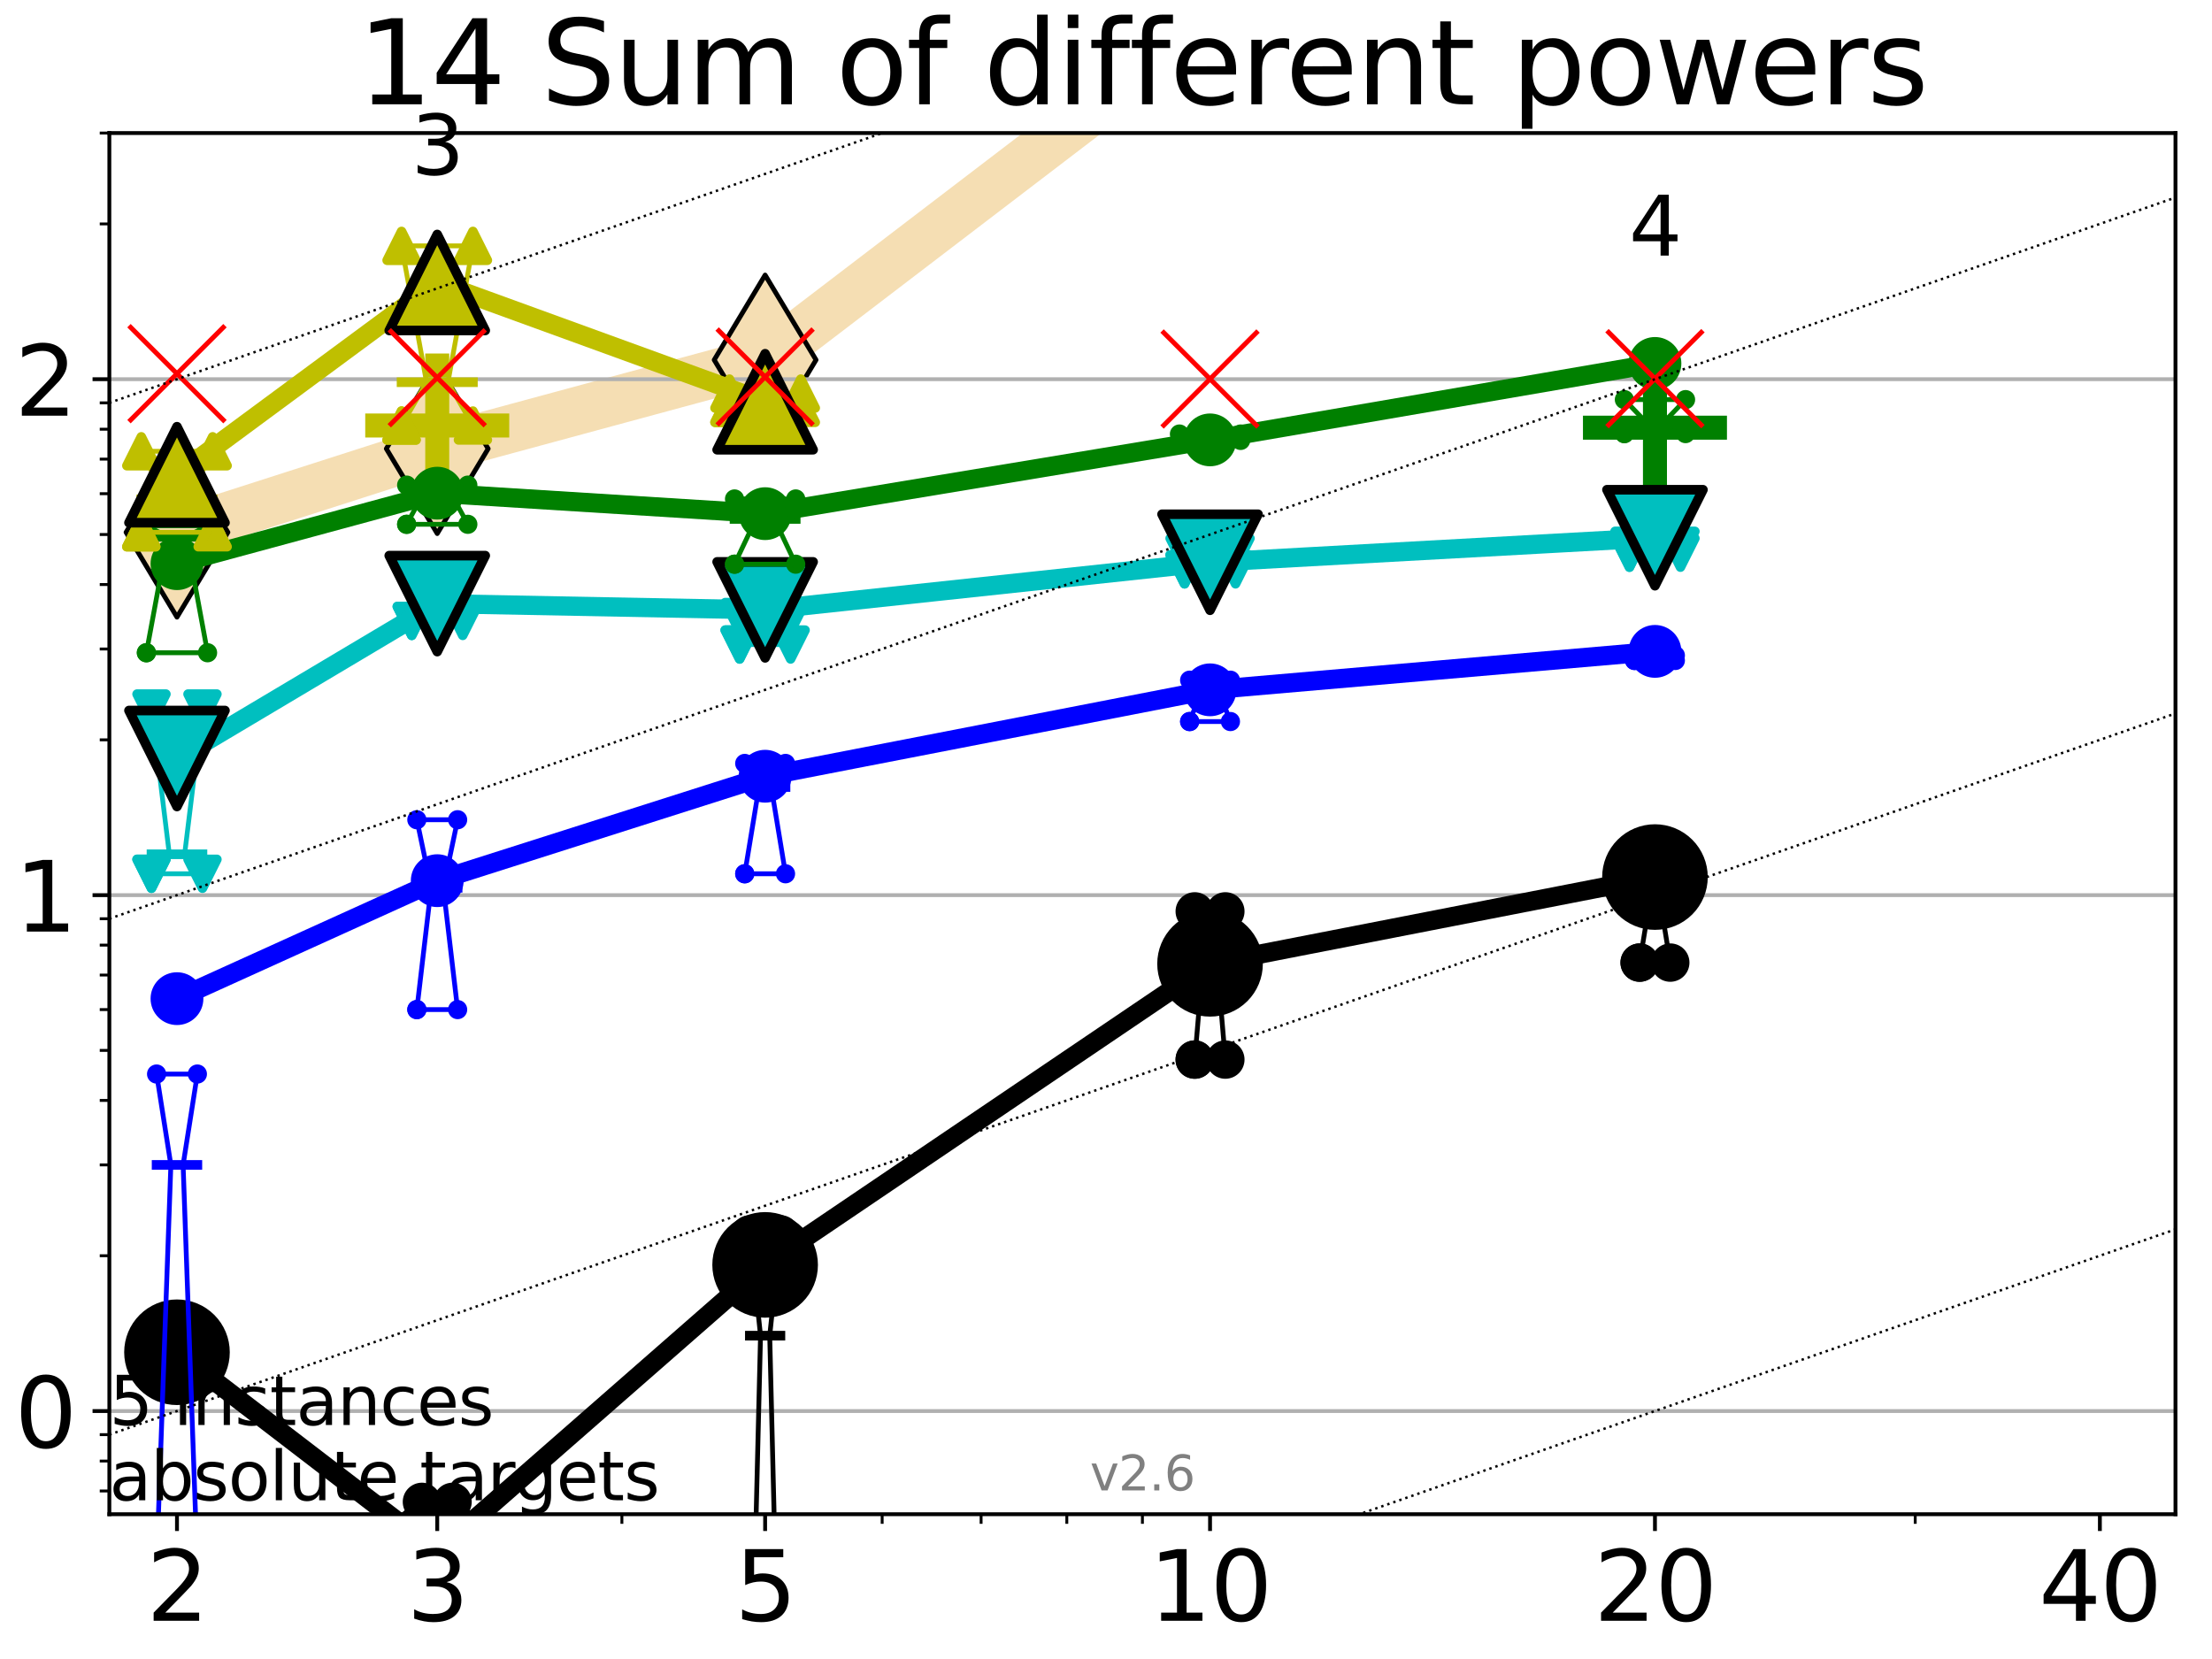 <?xml version="1.0" encoding="utf-8" standalone="no"?>
<!DOCTYPE svg PUBLIC "-//W3C//DTD SVG 1.1//EN"
  "http://www.w3.org/Graphics/SVG/1.1/DTD/svg11.dtd">
<svg xmlns:xlink="http://www.w3.org/1999/xlink" width="460.8pt" height="345.6pt" viewBox="0 0 460.8 345.6" xmlns="http://www.w3.org/2000/svg" version="1.1">
 <defs>
  <style type="text/css">*{stroke-linejoin: round; stroke-linecap: butt}</style>
 </defs>
 <g id="figure_1">
  <g id="patch_1">
   <path d="M 0 345.6 
L 460.8 345.6 
L 460.8 0 
L 0 0 
z
" style="fill: #ffffff"/>
  </g>
  <g id="axes_1">
   <g id="patch_2">
    <path d="M 22.78 315.44 
L 453.192 315.44 
L 453.192 27.72 
L 22.78 27.72 
z
" style="fill: #ffffff"/>
   </g>
   <g id="line2d_1">
    <path d="M 36.868 110.886 
L 91.085 93.475 
L 159.39 74.976 
L 252.074 4.196 
L 269.639 -1 
" clip-path="url(#p5abd117731)" style="fill: none; stroke: #f5deb3; stroke-width: 10; stroke-linecap: square"/>
    <defs>
     <path id="m0e46c726fc" d="M -0 17.678 
L 10.607 0 
L 0 -17.678 
L -10.607 -0 
z
" style="stroke: #000000; stroke-linejoin: miter"/>
    </defs>
    <g clip-path="url(#p5abd117731)">
     <use xlink:href="#m0e46c726fc" x="36.868" y="110.886" style="fill: #f5deb3; stroke: #000000; stroke-linejoin: miter"/>
     <use xlink:href="#m0e46c726fc" x="91.085" y="93.475" style="fill: #f5deb3; stroke: #000000; stroke-linejoin: miter"/>
     <use xlink:href="#m0e46c726fc" x="159.39" y="74.976" style="fill: #f5deb3; stroke: #000000; stroke-linejoin: miter"/>
     <use xlink:href="#m0e46c726fc" x="252.074" y="4.196" style="fill: #f5deb3; stroke: #000000; stroke-linejoin: miter"/>
     <use xlink:href="#m0e46c726fc" x="269.639" y="-1" style="fill: #f5deb3; stroke: #000000; stroke-linejoin: miter"/>
    </g>
   </g>
   <g id="line2d_2">
    <defs>
     <path id="m6bc9d07ec9" d="M -15 0 
L 15 0 
M 0 15 
L 0 -15 
" style="stroke: #008000; stroke-width: 5"/>
    </defs>
    <g clip-path="url(#p5abd117731)">
     <use xlink:href="#m6bc9d07ec9" x="344.758" y="89.093" style="fill: #008000; stroke: #008000; stroke-width: 5"/>
    </g>
   </g>
   <g id="line2d_3">
    <defs>
     <path id="mf7ee304436" d="M -15 0 
L 15 0 
M 0 15 
L 0 -15 
" style="stroke: #bfbf00; stroke-width: 5"/>
    </defs>
    <g clip-path="url(#p5abd117731)">
     <use xlink:href="#mf7ee304436" x="91.085" y="88.642" style="fill: #bfbf00; stroke: #bfbf00; stroke-width: 5"/>
    </g>
   </g>
   <g id="matplotlib.axis_1">
    <g id="xtick_1">
     <g id="line2d_4">
      <defs>
       <path id="mbc76de5f4d" d="M 0 0 
L 0 3.5 
" style="stroke: #000000; stroke-width: 0.8"/>
      </defs>
      <g>
       <use xlink:href="#mbc76de5f4d" x="36.868" y="315.44" style="stroke: #000000; stroke-width: 0.8"/>
      </g>
     </g>
     <g id="text_1">
      <!-- 2 -->
      <g transform="translate(30.506 337.637)scale(0.2 -0.2)">
       <defs>
        <path id="DejaVuSans-32" d="M 1228 531 
L 3431 531 
L 3431 0 
L 469 0 
L 469 531 
Q 828 903 1448 1529 
Q 2069 2156 2228 2338 
Q 2531 2678 2651 2914 
Q 2772 3150 2772 3378 
Q 2772 3750 2511 3984 
Q 2250 4219 1831 4219 
Q 1534 4219 1204 4116 
Q 875 4013 500 3803 
L 500 4441 
Q 881 4594 1212 4672 
Q 1544 4750 1819 4750 
Q 2544 4750 2975 4387 
Q 3406 4025 3406 3419 
Q 3406 3131 3298 2873 
Q 3191 2616 2906 2266 
Q 2828 2175 2409 1742 
Q 1991 1309 1228 531 
z
" transform="scale(0.016)"/>
       </defs>
       <use xlink:href="#DejaVuSans-32"/>
      </g>
     </g>
    </g>
    <g id="xtick_2">
     <g id="line2d_5">
      <g>
       <use xlink:href="#mbc76de5f4d" x="91.085" y="315.44" style="stroke: #000000; stroke-width: 0.8"/>
      </g>
     </g>
     <g id="text_2">
      <!-- 3 -->
      <g transform="translate(84.723 337.637)scale(0.2 -0.2)">
       <defs>
        <path id="DejaVuSans-33" d="M 2597 2516 
Q 3050 2419 3304 2112 
Q 3559 1806 3559 1356 
Q 3559 666 3084 287 
Q 2609 -91 1734 -91 
Q 1441 -91 1130 -33 
Q 819 25 488 141 
L 488 750 
Q 750 597 1062 519 
Q 1375 441 1716 441 
Q 2309 441 2620 675 
Q 2931 909 2931 1356 
Q 2931 1769 2642 2001 
Q 2353 2234 1838 2234 
L 1294 2234 
L 1294 2753 
L 1863 2753 
Q 2328 2753 2575 2939 
Q 2822 3125 2822 3475 
Q 2822 3834 2567 4026 
Q 2313 4219 1838 4219 
Q 1578 4219 1281 4162 
Q 984 4106 628 3988 
L 628 4550 
Q 988 4650 1302 4700 
Q 1616 4750 1894 4750 
Q 2613 4750 3031 4423 
Q 3450 4097 3450 3541 
Q 3450 3153 3228 2886 
Q 3006 2619 2597 2516 
z
" transform="scale(0.016)"/>
       </defs>
       <use xlink:href="#DejaVuSans-33"/>
      </g>
     </g>
    </g>
    <g id="xtick_3">
     <g id="line2d_6">
      <g>
       <use xlink:href="#mbc76de5f4d" x="159.39" y="315.44" style="stroke: #000000; stroke-width: 0.8"/>
      </g>
     </g>
     <g id="text_3">
      <!-- 5 -->
      <g transform="translate(153.028 337.637)scale(0.2 -0.2)">
       <defs>
        <path id="DejaVuSans-35" d="M 691 4666 
L 3169 4666 
L 3169 4134 
L 1269 4134 
L 1269 2991 
Q 1406 3038 1543 3061 
Q 1681 3084 1819 3084 
Q 2600 3084 3056 2656 
Q 3513 2228 3513 1497 
Q 3513 744 3044 326 
Q 2575 -91 1722 -91 
Q 1428 -91 1123 -41 
Q 819 9 494 109 
L 494 744 
Q 775 591 1075 516 
Q 1375 441 1709 441 
Q 2250 441 2565 725 
Q 2881 1009 2881 1497 
Q 2881 1984 2565 2268 
Q 2250 2553 1709 2553 
Q 1456 2553 1204 2497 
Q 953 2441 691 2322 
L 691 4666 
z
" transform="scale(0.016)"/>
       </defs>
       <use xlink:href="#DejaVuSans-35"/>
      </g>
     </g>
    </g>
    <g id="xtick_4">
     <g id="line2d_7">
      <g>
       <use xlink:href="#mbc76de5f4d" x="252.074" y="315.44" style="stroke: #000000; stroke-width: 0.8"/>
      </g>
     </g>
     <g id="text_4">
      <!-- 10 -->
      <g transform="translate(239.349 337.637)scale(0.2 -0.2)">
       <defs>
        <path id="DejaVuSans-31" d="M 794 531 
L 1825 531 
L 1825 4091 
L 703 3866 
L 703 4441 
L 1819 4666 
L 2450 4666 
L 2450 531 
L 3481 531 
L 3481 0 
L 794 0 
L 794 531 
z
" transform="scale(0.016)"/>
        <path id="DejaVuSans-30" d="M 2034 4250 
Q 1547 4250 1301 3770 
Q 1056 3291 1056 2328 
Q 1056 1369 1301 889 
Q 1547 409 2034 409 
Q 2525 409 2770 889 
Q 3016 1369 3016 2328 
Q 3016 3291 2770 3770 
Q 2525 4250 2034 4250 
z
M 2034 4750 
Q 2819 4750 3233 4129 
Q 3647 3509 3647 2328 
Q 3647 1150 3233 529 
Q 2819 -91 2034 -91 
Q 1250 -91 836 529 
Q 422 1150 422 2328 
Q 422 3509 836 4129 
Q 1250 4750 2034 4750 
z
" transform="scale(0.016)"/>
       </defs>
       <use xlink:href="#DejaVuSans-31"/>
       <use xlink:href="#DejaVuSans-30" x="63.623"/>
      </g>
     </g>
    </g>
    <g id="xtick_5">
     <g id="line2d_8">
      <g>
       <use xlink:href="#mbc76de5f4d" x="344.758" y="315.44" style="stroke: #000000; stroke-width: 0.8"/>
      </g>
     </g>
     <g id="text_5">
      <!-- 20 -->
      <g transform="translate(332.033 337.637)scale(0.2 -0.2)">
       <use xlink:href="#DejaVuSans-32"/>
       <use xlink:href="#DejaVuSans-30" x="63.623"/>
      </g>
     </g>
    </g>
    <g id="xtick_6">
     <g id="line2d_9">
      <g>
       <use xlink:href="#mbc76de5f4d" x="437.443" y="315.44" style="stroke: #000000; stroke-width: 0.8"/>
      </g>
     </g>
     <g id="text_6">
      <!-- 40 -->
      <g transform="translate(424.718 337.637)scale(0.2 -0.2)">
       <defs>
        <path id="DejaVuSans-34" d="M 2419 4116 
L 825 1625 
L 2419 1625 
L 2419 4116 
z
M 2253 4666 
L 3047 4666 
L 3047 1625 
L 3713 1625 
L 3713 1100 
L 3047 1100 
L 3047 0 
L 2419 0 
L 2419 1100 
L 313 1100 
L 313 1709 
L 2253 4666 
z
" transform="scale(0.016)"/>
       </defs>
       <use xlink:href="#DejaVuSans-34"/>
       <use xlink:href="#DejaVuSans-30" x="63.623"/>
      </g>
     </g>
    </g>
    <g id="xtick_7">
     <g id="line2d_10">
      <defs>
       <path id="m1fd7b048e6" d="M 0 0 
L 0 2 
" style="stroke: #000000; stroke-width: 0.6"/>
      </defs>
      <g>
       <use xlink:href="#m1fd7b048e6" x="129.552" y="315.44" style="stroke: #000000; stroke-width: 0.6"/>
      </g>
     </g>
    </g>
    <g id="xtick_8">
     <g id="line2d_11">
      <g>
       <use xlink:href="#m1fd7b048e6" x="183.769" y="315.44" style="stroke: #000000; stroke-width: 0.6"/>
      </g>
     </g>
    </g>
    <g id="xtick_9">
     <g id="line2d_12">
      <g>
       <use xlink:href="#m1fd7b048e6" x="204.381" y="315.44" style="stroke: #000000; stroke-width: 0.6"/>
      </g>
     </g>
    </g>
    <g id="xtick_10">
     <g id="line2d_13">
      <g>
       <use xlink:href="#m1fd7b048e6" x="222.237" y="315.44" style="stroke: #000000; stroke-width: 0.6"/>
      </g>
     </g>
    </g>
    <g id="xtick_11">
     <g id="line2d_14">
      <g>
       <use xlink:href="#m1fd7b048e6" x="237.986" y="315.44" style="stroke: #000000; stroke-width: 0.6"/>
      </g>
     </g>
    </g>
    <g id="xtick_12">
     <g id="line2d_15">
      <g>
       <use xlink:href="#m1fd7b048e6" x="398.975" y="315.44" style="stroke: #000000; stroke-width: 0.6"/>
      </g>
     </g>
    </g>
   </g>
   <g id="matplotlib.axis_2">
    <g id="ytick_1">
     <g id="line2d_16">
      <path d="M 22.78 293.945 
L 453.192 293.945 
" clip-path="url(#p5abd117731)" style="fill: none; stroke: #b0b0b0; stroke-width: 0.8; stroke-linecap: square"/>
     </g>
     <g id="line2d_17">
      <defs>
       <path id="m0bbfaecf83" d="M 0 0 
L -3.5 0 
" style="stroke: #000000; stroke-width: 0.8"/>
      </defs>
      <g>
       <use xlink:href="#m0bbfaecf83" x="22.78" y="293.945" style="stroke: #000000; stroke-width: 0.8"/>
      </g>
     </g>
     <g id="text_7">
      <!-- 0 -->
      <g transform="translate(3.055 301.544)scale(0.2 -0.2)">
       <use xlink:href="#DejaVuSans-30"/>
      </g>
     </g>
    </g>
    <g id="ytick_2">
     <g id="line2d_18">
      <path d="M 22.78 186.472 
L 453.192 186.472 
" clip-path="url(#p5abd117731)" style="fill: none; stroke: #b0b0b0; stroke-width: 0.8; stroke-linecap: square"/>
     </g>
     <g id="line2d_19">
      <g>
       <use xlink:href="#m0bbfaecf83" x="22.78" y="186.472" style="stroke: #000000; stroke-width: 0.8"/>
      </g>
     </g>
     <g id="text_8">
      <!-- 1 -->
      <g transform="translate(3.055 194.07)scale(0.2 -0.2)">
       <use xlink:href="#DejaVuSans-31"/>
      </g>
     </g>
    </g>
    <g id="ytick_3">
     <g id="line2d_20">
      <path d="M 22.78 78.998 
L 453.192 78.998 
" clip-path="url(#p5abd117731)" style="fill: none; stroke: #b0b0b0; stroke-width: 0.8; stroke-linecap: square"/>
     </g>
     <g id="line2d_21">
      <g>
       <use xlink:href="#m0bbfaecf83" x="22.78" y="78.998" style="stroke: #000000; stroke-width: 0.8"/>
      </g>
     </g>
     <g id="text_9">
      <!-- 2 -->
      <g transform="translate(3.055 86.596)scale(0.2 -0.2)">
       <use xlink:href="#DejaVuSans-32"/>
      </g>
     </g>
    </g>
    <g id="ytick_4">
     <g id="line2d_22">
      <defs>
       <path id="mabe7c8f2dd" d="M 0 0 
L -2 0 
" style="stroke: #000000; stroke-width: 0.6"/>
      </defs>
      <g>
       <use xlink:href="#mabe7c8f2dd" x="22.78" y="310.593" style="stroke: #000000; stroke-width: 0.6"/>
      </g>
     </g>
    </g>
    <g id="ytick_5">
     <g id="line2d_23">
      <g>
       <use xlink:href="#mabe7c8f2dd" x="22.78" y="304.361" style="stroke: #000000; stroke-width: 0.6"/>
      </g>
     </g>
    </g>
    <g id="ytick_6">
     <g id="line2d_24">
      <g>
       <use xlink:href="#mabe7c8f2dd" x="22.78" y="298.863" style="stroke: #000000; stroke-width: 0.6"/>
      </g>
     </g>
    </g>
    <g id="ytick_7">
     <g id="line2d_25">
      <g>
       <use xlink:href="#mabe7c8f2dd" x="22.78" y="261.592" style="stroke: #000000; stroke-width: 0.6"/>
      </g>
     </g>
    </g>
    <g id="ytick_8">
     <g id="line2d_26">
      <g>
       <use xlink:href="#mabe7c8f2dd" x="22.78" y="242.667" style="stroke: #000000; stroke-width: 0.6"/>
      </g>
     </g>
    </g>
    <g id="ytick_9">
     <g id="line2d_27">
      <g>
       <use xlink:href="#mabe7c8f2dd" x="22.78" y="229.24" style="stroke: #000000; stroke-width: 0.6"/>
      </g>
     </g>
    </g>
    <g id="ytick_10">
     <g id="line2d_28">
      <g>
       <use xlink:href="#mabe7c8f2dd" x="22.78" y="218.824" style="stroke: #000000; stroke-width: 0.6"/>
      </g>
     </g>
    </g>
    <g id="ytick_11">
     <g id="line2d_29">
      <g>
       <use xlink:href="#mabe7c8f2dd" x="22.78" y="210.315" style="stroke: #000000; stroke-width: 0.6"/>
      </g>
     </g>
    </g>
    <g id="ytick_12">
     <g id="line2d_30">
      <g>
       <use xlink:href="#mabe7c8f2dd" x="22.78" y="203.12" style="stroke: #000000; stroke-width: 0.6"/>
      </g>
     </g>
    </g>
    <g id="ytick_13">
     <g id="line2d_31">
      <g>
       <use xlink:href="#mabe7c8f2dd" x="22.78" y="196.887" style="stroke: #000000; stroke-width: 0.6"/>
      </g>
     </g>
    </g>
    <g id="ytick_14">
     <g id="line2d_32">
      <g>
       <use xlink:href="#mabe7c8f2dd" x="22.78" y="191.389" style="stroke: #000000; stroke-width: 0.6"/>
      </g>
     </g>
    </g>
    <g id="ytick_15">
     <g id="line2d_33">
      <g>
       <use xlink:href="#mabe7c8f2dd" x="22.78" y="154.119" style="stroke: #000000; stroke-width: 0.6"/>
      </g>
     </g>
    </g>
    <g id="ytick_16">
     <g id="line2d_34">
      <g>
       <use xlink:href="#mabe7c8f2dd" x="22.78" y="135.194" style="stroke: #000000; stroke-width: 0.6"/>
      </g>
     </g>
    </g>
    <g id="ytick_17">
     <g id="line2d_35">
      <g>
       <use xlink:href="#mabe7c8f2dd" x="22.78" y="121.766" style="stroke: #000000; stroke-width: 0.6"/>
      </g>
     </g>
    </g>
    <g id="ytick_18">
     <g id="line2d_36">
      <g>
       <use xlink:href="#mabe7c8f2dd" x="22.78" y="111.351" style="stroke: #000000; stroke-width: 0.6"/>
      </g>
     </g>
    </g>
    <g id="ytick_19">
     <g id="line2d_37">
      <g>
       <use xlink:href="#mabe7c8f2dd" x="22.78" y="102.841" style="stroke: #000000; stroke-width: 0.6"/>
      </g>
     </g>
    </g>
    <g id="ytick_20">
     <g id="line2d_38">
      <g>
       <use xlink:href="#mabe7c8f2dd" x="22.78" y="95.646" style="stroke: #000000; stroke-width: 0.6"/>
      </g>
     </g>
    </g>
    <g id="ytick_21">
     <g id="line2d_39">
      <g>
       <use xlink:href="#mabe7c8f2dd" x="22.78" y="89.413" style="stroke: #000000; stroke-width: 0.6"/>
      </g>
     </g>
    </g>
    <g id="ytick_22">
     <g id="line2d_40">
      <g>
       <use xlink:href="#mabe7c8f2dd" x="22.78" y="83.916" style="stroke: #000000; stroke-width: 0.6"/>
      </g>
     </g>
    </g>
    <g id="ytick_23">
     <g id="line2d_41">
      <g>
       <use xlink:href="#mabe7c8f2dd" x="22.78" y="46.645" style="stroke: #000000; stroke-width: 0.6"/>
      </g>
     </g>
    </g>
    <g id="ytick_24">
     <g id="line2d_42">
      <g>
       <use xlink:href="#mabe7c8f2dd" x="22.78" y="27.72" style="stroke: #000000; stroke-width: 0.6"/>
      </g>
     </g>
    </g>
   </g>
   <g id="line2d_43">
    <path d="M 33.682 326.298 
L 35.912 326.298 
L 33.682 326.298 
L 40.054 326.298 
L 37.824 326.298 
L 40.054 326.298 
L 33.682 326.298 
" clip-path="url(#p5abd117731)" style="fill: none; stroke: #000000; stroke-linecap: square"/>
   </g>
   <g id="line2d_44">
    <path d="M 33.682 326.298 
L 40.054 326.298 
L 40.054 326.298 
L 33.682 326.298 
L 33.682 326.298 
" clip-path="url(#p5abd117731)" style="fill: none"/>
    <defs>
     <path id="me7629a6570" d="M 0 3 
C 0.796 3 1.559 2.684 2.121 2.121 
C 2.684 1.559 3 0.796 3 0 
C 3 -0.796 2.684 -1.559 2.121 -2.121 
C 1.559 -2.684 0.796 -3 0 -3 
C -0.796 -3 -1.559 -2.684 -2.121 -2.121 
C -2.684 -1.559 -3 -0.796 -3 0 
C -3 0.796 -2.684 1.559 -2.121 2.121 
C -1.559 2.684 -0.796 3 0 3 
z
" style="stroke: #000000; stroke-width: 2"/>
    </defs>
    <g clip-path="url(#p5abd117731)">
     <use xlink:href="#me7629a6570" x="33.682" y="326.298" style="stroke: #000000; stroke-width: 2"/>
     <use xlink:href="#me7629a6570" x="40.054" y="326.298" style="stroke: #000000; stroke-width: 2"/>
     <use xlink:href="#me7629a6570" x="40.054" y="326.298" style="stroke: #000000; stroke-width: 2"/>
     <use xlink:href="#me7629a6570" x="33.682" y="326.298" style="stroke: #000000; stroke-width: 2"/>
     <use xlink:href="#me7629a6570" x="33.682" y="326.298" style="stroke: #000000; stroke-width: 2"/>
    </g>
   </g>
   <g id="line2d_45">
    <path d="M 33.682 326.298 
L 40.054 326.298 
" clip-path="url(#p5abd117731)" style="fill: none; stroke: #000000; stroke-width: 2; stroke-linecap: square"/>
   </g>
   <g id="line2d_46">
    <path d="M 87.899 345.223 
L 90.129 345.223 
L 87.899 312.87 
L 94.271 312.87 
L 92.041 345.223 
L 94.271 345.223 
L 87.899 345.223 
" clip-path="url(#p5abd117731)" style="fill: none; stroke: #000000; stroke-linecap: square"/>
   </g>
   <g id="line2d_47">
    <path d="M 87.899 345.223 
L 94.271 345.223 
L 94.271 312.87 
L 87.899 312.87 
L 87.899 345.223 
" clip-path="url(#p5abd117731)" style="fill: none"/>
    <g clip-path="url(#p5abd117731)">
     <use xlink:href="#me7629a6570" x="87.899" y="345.223" style="stroke: #000000; stroke-width: 2"/>
     <use xlink:href="#me7629a6570" x="94.271" y="345.223" style="stroke: #000000; stroke-width: 2"/>
     <use xlink:href="#me7629a6570" x="94.271" y="312.87" style="stroke: #000000; stroke-width: 2"/>
     <use xlink:href="#me7629a6570" x="87.899" y="312.87" style="stroke: #000000; stroke-width: 2"/>
     <use xlink:href="#me7629a6570" x="87.899" y="345.223" style="stroke: #000000; stroke-width: 2"/>
    </g>
   </g>
   <g id="line2d_48">
    <path d="M 87.899 345.223 
L 94.271 345.223 
" clip-path="url(#p5abd117731)" style="fill: none; stroke: #000000; stroke-width: 2; stroke-linecap: square"/>
   </g>
   <g id="line2d_49">
    <path d="M 156.756 346.6 
L 158.434 278.24 
L 156.204 257.144 
L 162.576 257.144 
L 160.346 278.24 
L 162.025 346.6 
" clip-path="url(#p5abd117731)" style="fill: none; stroke: #000000; stroke-linecap: square"/>
   </g>
   <g id="line2d_50">
    <path d="M 162.576 346.6 
L 162.576 257.144 
L 156.204 257.144 
L 156.204 346.6 
" clip-path="url(#p5abd117731)" style="fill: none"/>
    <g clip-path="url(#p5abd117731)">
     <use xlink:href="#me7629a6570" x="156.204" y="369.066" style="stroke: #000000; stroke-width: 2"/>
     <use xlink:href="#me7629a6570" x="162.576" y="369.066" style="stroke: #000000; stroke-width: 2"/>
     <use xlink:href="#me7629a6570" x="162.576" y="257.144" style="stroke: #000000; stroke-width: 2"/>
     <use xlink:href="#me7629a6570" x="156.204" y="257.144" style="stroke: #000000; stroke-width: 2"/>
     <use xlink:href="#me7629a6570" x="156.204" y="369.066" style="stroke: #000000; stroke-width: 2"/>
    </g>
   </g>
   <g id="line2d_51">
    <path d="M 156.204 278.24 
L 162.576 278.24 
" clip-path="url(#p5abd117731)" style="fill: none; stroke: #000000; stroke-width: 2; stroke-linecap: square"/>
   </g>
   <g id="line2d_52">
    <path d="M 248.888 220.73 
L 251.118 194.61 
L 248.888 189.859 
L 255.26 189.859 
L 253.03 194.61 
L 255.26 220.73 
L 248.888 220.73 
" clip-path="url(#p5abd117731)" style="fill: none; stroke: #000000; stroke-linecap: square"/>
   </g>
   <g id="line2d_53">
    <path d="M 248.888 220.73 
L 255.26 220.73 
L 255.26 189.859 
L 248.888 189.859 
L 248.888 220.73 
" clip-path="url(#p5abd117731)" style="fill: none"/>
    <g clip-path="url(#p5abd117731)">
     <use xlink:href="#me7629a6570" x="248.888" y="220.73" style="stroke: #000000; stroke-width: 2"/>
     <use xlink:href="#me7629a6570" x="255.26" y="220.73" style="stroke: #000000; stroke-width: 2"/>
     <use xlink:href="#me7629a6570" x="255.26" y="189.859" style="stroke: #000000; stroke-width: 2"/>
     <use xlink:href="#me7629a6570" x="248.888" y="189.859" style="stroke: #000000; stroke-width: 2"/>
     <use xlink:href="#me7629a6570" x="248.888" y="220.73" style="stroke: #000000; stroke-width: 2"/>
    </g>
   </g>
   <g id="line2d_54">
    <path d="M 248.888 194.61 
L 255.26 194.61 
" clip-path="url(#p5abd117731)" style="fill: none; stroke: #000000; stroke-width: 2; stroke-linecap: square"/>
   </g>
   <g id="line2d_55">
    <path d="M 341.572 200.526 
L 343.803 186.941 
L 341.572 182.236 
L 347.945 182.236 
L 345.714 186.941 
L 347.945 200.526 
L 341.572 200.526 
" clip-path="url(#p5abd117731)" style="fill: none; stroke: #000000; stroke-linecap: square"/>
   </g>
   <g id="line2d_56">
    <path d="M 341.572 200.526 
L 347.945 200.526 
L 347.945 182.236 
L 341.572 182.236 
L 341.572 200.526 
" clip-path="url(#p5abd117731)" style="fill: none"/>
    <g clip-path="url(#p5abd117731)">
     <use xlink:href="#me7629a6570" x="341.572" y="200.526" style="stroke: #000000; stroke-width: 2"/>
     <use xlink:href="#me7629a6570" x="347.945" y="200.526" style="stroke: #000000; stroke-width: 2"/>
     <use xlink:href="#me7629a6570" x="347.945" y="182.236" style="stroke: #000000; stroke-width: 2"/>
     <use xlink:href="#me7629a6570" x="341.572" y="182.236" style="stroke: #000000; stroke-width: 2"/>
     <use xlink:href="#me7629a6570" x="341.572" y="200.526" style="stroke: #000000; stroke-width: 2"/>
    </g>
   </g>
   <g id="line2d_57">
    <path d="M 341.572 186.941 
L 347.945 186.941 
" clip-path="url(#p5abd117731)" style="fill: none; stroke: #000000; stroke-width: 2; stroke-linecap: square"/>
   </g>
   <g id="line2d_58">
    <path d="M 36.868 281.699 
L 91.085 323.286 
" clip-path="url(#p5abd117731)" style="fill: none; stroke: #000000; stroke-width: 4; stroke-linecap: square"/>
   </g>
   <g id="line2d_59">
    <path d="M 91.085 323.286 
L 159.39 263.498 
" clip-path="url(#p5abd117731)" style="fill: none; stroke: #000000; stroke-width: 4; stroke-linecap: square"/>
   </g>
   <g id="line2d_60">
    <path d="M 159.39 263.498 
L 252.074 200.779 
" clip-path="url(#p5abd117731)" style="fill: none; stroke: #000000; stroke-width: 4; stroke-linecap: square"/>
   </g>
   <g id="line2d_61">
    <path d="M 252.074 200.779 
L 344.758 182.707 
" clip-path="url(#p5abd117731)" style="fill: none; stroke: #000000; stroke-width: 4; stroke-linecap: square"/>
   </g>
   <g id="line2d_62">
    <path d="M 36.868 281.699 
L 91.085 323.286 
L 159.39 263.498 
L 252.074 200.779 
L 344.758 182.707 
" clip-path="url(#p5abd117731)" style="fill: none"/>
    <defs>
     <path id="m292d5be62a" d="M 0 10 
C 2.652 10 5.196 8.946 7.071 7.071 
C 8.946 5.196 10 2.652 10 0 
C 10 -2.652 8.946 -5.196 7.071 -7.071 
C 5.196 -8.946 2.652 -10 0 -10 
C -2.652 -10 -5.196 -8.946 -7.071 -7.071 
C -8.946 -5.196 -10 -2.652 -10 0 
C -10 2.652 -8.946 5.196 -7.071 7.071 
C -5.196 8.946 -2.652 10 0 10 
z
" style="stroke: #000000; stroke-width: 2"/>
    </defs>
    <g clip-path="url(#p5abd117731)">
     <use xlink:href="#m292d5be62a" x="36.868" y="281.699" style="stroke: #000000; stroke-width: 2"/>
     <use xlink:href="#m292d5be62a" x="91.085" y="323.286" style="stroke: #000000; stroke-width: 2"/>
     <use xlink:href="#m292d5be62a" x="159.39" y="263.498" style="stroke: #000000; stroke-width: 2"/>
     <use xlink:href="#m292d5be62a" x="252.074" y="200.779" style="stroke: #000000; stroke-width: 2"/>
     <use xlink:href="#m292d5be62a" x="344.758" y="182.707" style="stroke: #000000; stroke-width: 2"/>
    </g>
   </g>
   <g id="line2d_63">
    <path d="M 32.62 326.298 
L 35.594 242.667 
L 32.62 223.742 
L 41.116 223.742 
L 38.143 242.667 
L 41.116 326.298 
L 32.62 326.298 
" clip-path="url(#p5abd117731)" style="fill: none; stroke: #0000ff; stroke-linecap: square"/>
   </g>
   <g id="line2d_64">
    <path d="M 32.62 326.298 
L 41.116 326.298 
L 41.116 223.742 
L 32.62 223.742 
L 32.62 326.298 
" clip-path="url(#p5abd117731)" style="fill: none"/>
    <defs>
     <path id="m55ce6de241" d="M 0 1.5 
C 0.398 1.5 0.779 1.342 1.061 1.061 
C 1.342 0.779 1.5 0.398 1.5 0 
C 1.5 -0.398 1.342 -0.779 1.061 -1.061 
C 0.779 -1.342 0.398 -1.5 0 -1.5 
C -0.398 -1.5 -0.779 -1.342 -1.061 -1.061 
C -1.342 -0.779 -1.5 -0.398 -1.5 0 
C -1.5 0.398 -1.342 0.779 -1.061 1.061 
C -0.779 1.342 -0.398 1.5 0 1.5 
z
" style="stroke: #0000ff"/>
    </defs>
    <g clip-path="url(#p5abd117731)">
     <use xlink:href="#m55ce6de241" x="32.62" y="326.298" style="fill: #0000ff; stroke: #0000ff"/>
     <use xlink:href="#m55ce6de241" x="41.116" y="326.298" style="fill: #0000ff; stroke: #0000ff"/>
     <use xlink:href="#m55ce6de241" x="41.116" y="223.742" style="fill: #0000ff; stroke: #0000ff"/>
     <use xlink:href="#m55ce6de241" x="32.62" y="223.742" style="fill: #0000ff; stroke: #0000ff"/>
     <use xlink:href="#m55ce6de241" x="32.62" y="326.298" style="fill: #0000ff; stroke: #0000ff"/>
    </g>
   </g>
   <g id="line2d_65">
    <path d="M 32.62 242.667 
L 41.116 242.667 
" clip-path="url(#p5abd117731)" style="fill: none; stroke: #0000ff; stroke-width: 2; stroke-linecap: square"/>
   </g>
   <g id="line2d_66">
    <path d="M 86.837 210.315 
L 89.811 184.941 
L 86.837 170.767 
L 95.333 170.767 
L 92.359 184.941 
L 95.333 210.315 
L 86.837 210.315 
" clip-path="url(#p5abd117731)" style="fill: none; stroke: #0000ff; stroke-linecap: square"/>
   </g>
   <g id="line2d_67">
    <path d="M 86.837 210.315 
L 95.333 210.315 
L 95.333 170.767 
L 86.837 170.767 
L 86.837 210.315 
" clip-path="url(#p5abd117731)" style="fill: none"/>
    <g clip-path="url(#p5abd117731)">
     <use xlink:href="#m55ce6de241" x="86.837" y="210.315" style="fill: #0000ff; stroke: #0000ff"/>
     <use xlink:href="#m55ce6de241" x="95.333" y="210.315" style="fill: #0000ff; stroke: #0000ff"/>
     <use xlink:href="#m55ce6de241" x="95.333" y="170.767" style="fill: #0000ff; stroke: #0000ff"/>
     <use xlink:href="#m55ce6de241" x="86.837" y="170.767" style="fill: #0000ff; stroke: #0000ff"/>
     <use xlink:href="#m55ce6de241" x="86.837" y="210.315" style="fill: #0000ff; stroke: #0000ff"/>
    </g>
   </g>
   <g id="line2d_68">
    <path d="M 86.837 184.941 
L 95.333 184.941 
" clip-path="url(#p5abd117731)" style="fill: none; stroke: #0000ff; stroke-width: 2; stroke-linecap: square"/>
   </g>
   <g id="line2d_69">
    <path d="M 155.142 182.023 
L 158.116 163.954 
L 155.142 159.037 
L 163.638 159.037 
L 160.665 163.954 
L 163.638 182.023 
L 155.142 182.023 
" clip-path="url(#p5abd117731)" style="fill: none; stroke: #0000ff; stroke-linecap: square"/>
   </g>
   <g id="line2d_70">
    <path d="M 155.142 182.023 
L 163.638 182.023 
L 163.638 159.037 
L 155.142 159.037 
L 155.142 182.023 
" clip-path="url(#p5abd117731)" style="fill: none"/>
    <g clip-path="url(#p5abd117731)">
     <use xlink:href="#m55ce6de241" x="155.142" y="182.023" style="fill: #0000ff; stroke: #0000ff"/>
     <use xlink:href="#m55ce6de241" x="163.638" y="182.023" style="fill: #0000ff; stroke: #0000ff"/>
     <use xlink:href="#m55ce6de241" x="163.638" y="159.037" style="fill: #0000ff; stroke: #0000ff"/>
     <use xlink:href="#m55ce6de241" x="155.142" y="159.037" style="fill: #0000ff; stroke: #0000ff"/>
     <use xlink:href="#m55ce6de241" x="155.142" y="182.023" style="fill: #0000ff; stroke: #0000ff"/>
    </g>
   </g>
   <g id="line2d_71">
    <path d="M 155.142 163.954 
L 163.638 163.954 
" clip-path="url(#p5abd117731)" style="fill: none; stroke: #0000ff; stroke-width: 2; stroke-linecap: square"/>
   </g>
   <g id="line2d_72">
    <path d="M 247.826 150.311 
L 250.8 142.597 
L 247.826 141.694 
L 256.322 141.694 
L 253.349 142.597 
L 256.322 150.311 
L 247.826 150.311 
" clip-path="url(#p5abd117731)" style="fill: none; stroke: #0000ff; stroke-linecap: square"/>
   </g>
   <g id="line2d_73">
    <path d="M 247.826 150.311 
L 256.322 150.311 
L 256.322 141.694 
L 247.826 141.694 
L 247.826 150.311 
" clip-path="url(#p5abd117731)" style="fill: none"/>
    <g clip-path="url(#p5abd117731)">
     <use xlink:href="#m55ce6de241" x="247.826" y="150.311" style="fill: #0000ff; stroke: #0000ff"/>
     <use xlink:href="#m55ce6de241" x="256.322" y="150.311" style="fill: #0000ff; stroke: #0000ff"/>
     <use xlink:href="#m55ce6de241" x="256.322" y="141.694" style="fill: #0000ff; stroke: #0000ff"/>
     <use xlink:href="#m55ce6de241" x="247.826" y="141.694" style="fill: #0000ff; stroke: #0000ff"/>
     <use xlink:href="#m55ce6de241" x="247.826" y="150.311" style="fill: #0000ff; stroke: #0000ff"/>
    </g>
   </g>
   <g id="line2d_74">
    <path d="M 247.826 142.597 
L 256.322 142.597 
" clip-path="url(#p5abd117731)" style="fill: none; stroke: #0000ff; stroke-width: 2; stroke-linecap: square"/>
   </g>
   <g id="line2d_75">
    <path d="M 340.51 137.588 
L 343.484 136.857 
L 340.51 136.535 
L 349.007 136.535 
L 346.033 136.857 
L 349.007 137.588 
L 340.51 137.588 
" clip-path="url(#p5abd117731)" style="fill: none; stroke: #0000ff; stroke-linecap: square"/>
   </g>
   <g id="line2d_76">
    <path d="M 340.51 137.588 
L 349.007 137.588 
L 349.007 136.535 
L 340.51 136.535 
L 340.51 137.588 
" clip-path="url(#p5abd117731)" style="fill: none"/>
    <g clip-path="url(#p5abd117731)">
     <use xlink:href="#m55ce6de241" x="340.51" y="137.588" style="fill: #0000ff; stroke: #0000ff"/>
     <use xlink:href="#m55ce6de241" x="349.007" y="137.588" style="fill: #0000ff; stroke: #0000ff"/>
     <use xlink:href="#m55ce6de241" x="349.007" y="136.535" style="fill: #0000ff; stroke: #0000ff"/>
     <use xlink:href="#m55ce6de241" x="340.51" y="136.535" style="fill: #0000ff; stroke: #0000ff"/>
     <use xlink:href="#m55ce6de241" x="340.51" y="137.588" style="fill: #0000ff; stroke: #0000ff"/>
    </g>
   </g>
   <g id="line2d_77">
    <path d="M 340.51 136.857 
L 349.007 136.857 
" clip-path="url(#p5abd117731)" style="fill: none; stroke: #0000ff; stroke-width: 2; stroke-linecap: square"/>
   </g>
   <g id="line2d_78">
    <path d="M 36.868 208.037 
L 91.085 183.459 
" clip-path="url(#p5abd117731)" style="fill: none; stroke: #0000ff; stroke-width: 4; stroke-linecap: square"/>
   </g>
   <g id="line2d_79">
    <path d="M 91.085 183.459 
L 159.39 161.704 
" clip-path="url(#p5abd117731)" style="fill: none; stroke: #0000ff; stroke-width: 4; stroke-linecap: square"/>
   </g>
   <g id="line2d_80">
    <path d="M 159.39 161.704 
L 252.074 143.704 
" clip-path="url(#p5abd117731)" style="fill: none; stroke: #0000ff; stroke-width: 4; stroke-linecap: square"/>
   </g>
   <g id="line2d_81">
    <path d="M 252.074 143.704 
L 344.758 135.694 
" clip-path="url(#p5abd117731)" style="fill: none; stroke: #0000ff; stroke-width: 4; stroke-linecap: square"/>
   </g>
   <g id="line2d_82">
    <path d="M 36.868 208.037 
L 91.085 183.459 
L 159.39 161.704 
L 252.074 143.704 
L 344.758 135.694 
" clip-path="url(#p5abd117731)" style="fill: none"/>
    <defs>
     <path id="m51618164d2" d="M 0 5 
C 1.326 5 2.598 4.473 3.536 3.536 
C 4.473 2.598 5 1.326 5 0 
C 5 -1.326 4.473 -2.598 3.536 -3.536 
C 2.598 -4.473 1.326 -5 0 -5 
C -1.326 -5 -2.598 -4.473 -3.536 -3.536 
C -4.473 -2.598 -5 -1.326 -5 0 
C -5 1.326 -4.473 2.598 -3.536 3.536 
C -2.598 4.473 -1.326 5 0 5 
z
" style="stroke: #0000ff"/>
    </defs>
    <g clip-path="url(#p5abd117731)">
     <use xlink:href="#m51618164d2" x="36.868" y="208.037" style="fill: #0000ff; stroke: #0000ff"/>
     <use xlink:href="#m51618164d2" x="91.085" y="183.459" style="fill: #0000ff; stroke: #0000ff"/>
     <use xlink:href="#m51618164d2" x="159.39" y="161.704" style="fill: #0000ff; stroke: #0000ff"/>
     <use xlink:href="#m51618164d2" x="252.074" y="143.704" style="fill: #0000ff; stroke: #0000ff"/>
     <use xlink:href="#m51618164d2" x="344.758" y="135.694" style="fill: #0000ff; stroke: #0000ff"/>
    </g>
   </g>
   <g id="line2d_83">
    <path d="M 31.558 182.023 
L 35.275 177.962 
L 31.558 147.595 
L 42.178 147.595 
L 38.461 177.962 
L 42.178 182.023 
L 31.558 182.023 
" clip-path="url(#p5abd117731)" style="fill: none; stroke: #00bfbf; stroke-linecap: square"/>
   </g>
   <g id="line2d_84">
    <path d="M 31.558 182.023 
L 42.178 182.023 
L 42.178 147.595 
L 31.558 147.595 
L 31.558 182.023 
" clip-path="url(#p5abd117731)" style="fill: none"/>
    <defs>
     <path id="mf8946f07d2" d="M -0 3 
L 3 -3 
L -3 -3 
z
" style="stroke: #00bfbf; stroke-width: 2; stroke-linejoin: miter"/>
    </defs>
    <g clip-path="url(#p5abd117731)">
     <use xlink:href="#mf8946f07d2" x="31.558" y="182.023" style="fill: #00bfbf; stroke: #00bfbf; stroke-width: 2; stroke-linejoin: miter"/>
     <use xlink:href="#mf8946f07d2" x="42.178" y="182.023" style="fill: #00bfbf; stroke: #00bfbf; stroke-width: 2; stroke-linejoin: miter"/>
     <use xlink:href="#mf8946f07d2" x="42.178" y="147.595" style="fill: #00bfbf; stroke: #00bfbf; stroke-width: 2; stroke-linejoin: miter"/>
     <use xlink:href="#mf8946f07d2" x="31.558" y="147.595" style="fill: #00bfbf; stroke: #00bfbf; stroke-width: 2; stroke-linejoin: miter"/>
     <use xlink:href="#mf8946f07d2" x="31.558" y="182.023" style="fill: #00bfbf; stroke: #00bfbf; stroke-width: 2; stroke-linejoin: miter"/>
    </g>
   </g>
   <g id="line2d_85">
    <path d="M 31.558 177.962 
L 42.178 177.962 
" clip-path="url(#p5abd117731)" style="fill: none; stroke: #00bfbf; stroke-width: 2; stroke-linecap: square"/>
   </g>
   <g id="line2d_86">
    <path d="M 85.775 129.352 
L 89.492 128.896 
L 85.775 120.236 
L 96.395 120.236 
L 92.678 128.896 
L 96.395 129.352 
L 85.775 129.352 
" clip-path="url(#p5abd117731)" style="fill: none; stroke: #00bfbf; stroke-linecap: square"/>
   </g>
   <g id="line2d_87">
    <path d="M 85.775 129.352 
L 96.395 129.352 
L 96.395 120.236 
L 85.775 120.236 
L 85.775 129.352 
" clip-path="url(#p5abd117731)" style="fill: none"/>
    <g clip-path="url(#p5abd117731)">
     <use xlink:href="#mf8946f07d2" x="85.775" y="129.352" style="fill: #00bfbf; stroke: #00bfbf; stroke-width: 2; stroke-linejoin: miter"/>
     <use xlink:href="#mf8946f07d2" x="96.395" y="129.352" style="fill: #00bfbf; stroke: #00bfbf; stroke-width: 2; stroke-linejoin: miter"/>
     <use xlink:href="#mf8946f07d2" x="96.395" y="120.236" style="fill: #00bfbf; stroke: #00bfbf; stroke-width: 2; stroke-linejoin: miter"/>
     <use xlink:href="#mf8946f07d2" x="85.775" y="120.236" style="fill: #00bfbf; stroke: #00bfbf; stroke-width: 2; stroke-linejoin: miter"/>
     <use xlink:href="#mf8946f07d2" x="85.775" y="129.352" style="fill: #00bfbf; stroke: #00bfbf; stroke-width: 2; stroke-linejoin: miter"/>
    </g>
   </g>
   <g id="line2d_88">
    <path d="M 85.775 128.896 
L 96.395 128.896 
" clip-path="url(#p5abd117731)" style="fill: none; stroke: #00bfbf; stroke-width: 2; stroke-linecap: square"/>
   </g>
   <g id="line2d_89">
    <path d="M 154.08 134.269 
L 157.797 131.314 
L 154.08 128.535 
L 164.7 128.535 
L 160.983 131.314 
L 164.7 134.269 
L 154.08 134.269 
" clip-path="url(#p5abd117731)" style="fill: none; stroke: #00bfbf; stroke-linecap: square"/>
   </g>
   <g id="line2d_90">
    <path d="M 154.08 134.269 
L 164.7 134.269 
L 164.7 128.535 
L 154.08 128.535 
L 154.08 134.269 
" clip-path="url(#p5abd117731)" style="fill: none"/>
    <g clip-path="url(#p5abd117731)">
     <use xlink:href="#mf8946f07d2" x="154.08" y="134.269" style="fill: #00bfbf; stroke: #00bfbf; stroke-width: 2; stroke-linejoin: miter"/>
     <use xlink:href="#mf8946f07d2" x="164.7" y="134.269" style="fill: #00bfbf; stroke: #00bfbf; stroke-width: 2; stroke-linejoin: miter"/>
     <use xlink:href="#mf8946f07d2" x="164.7" y="128.535" style="fill: #00bfbf; stroke: #00bfbf; stroke-width: 2; stroke-linejoin: miter"/>
     <use xlink:href="#mf8946f07d2" x="154.08" y="128.535" style="fill: #00bfbf; stroke: #00bfbf; stroke-width: 2; stroke-linejoin: miter"/>
     <use xlink:href="#mf8946f07d2" x="154.08" y="134.269" style="fill: #00bfbf; stroke: #00bfbf; stroke-width: 2; stroke-linejoin: miter"/>
    </g>
   </g>
   <g id="line2d_91">
    <path d="M 154.08 131.314 
L 164.7 131.314 
" clip-path="url(#p5abd117731)" style="fill: none; stroke: #00bfbf; stroke-width: 2; stroke-linecap: square"/>
   </g>
   <g id="line2d_92">
    <path d="M 246.764 118.608 
L 250.481 117.958 
L 246.764 115.141 
L 257.384 115.141 
L 253.667 117.958 
L 257.384 118.608 
L 246.764 118.608 
" clip-path="url(#p5abd117731)" style="fill: none; stroke: #00bfbf; stroke-linecap: square"/>
   </g>
   <g id="line2d_93">
    <path d="M 246.764 118.608 
L 257.384 118.608 
L 257.384 115.141 
L 246.764 115.141 
L 246.764 118.608 
" clip-path="url(#p5abd117731)" style="fill: none"/>
    <g clip-path="url(#p5abd117731)">
     <use xlink:href="#mf8946f07d2" x="246.764" y="118.608" style="fill: #00bfbf; stroke: #00bfbf; stroke-width: 2; stroke-linejoin: miter"/>
     <use xlink:href="#mf8946f07d2" x="257.384" y="118.608" style="fill: #00bfbf; stroke: #00bfbf; stroke-width: 2; stroke-linejoin: miter"/>
     <use xlink:href="#mf8946f07d2" x="257.384" y="115.141" style="fill: #00bfbf; stroke: #00bfbf; stroke-width: 2; stroke-linejoin: miter"/>
     <use xlink:href="#mf8946f07d2" x="246.764" y="115.141" style="fill: #00bfbf; stroke: #00bfbf; stroke-width: 2; stroke-linejoin: miter"/>
     <use xlink:href="#mf8946f07d2" x="246.764" y="118.608" style="fill: #00bfbf; stroke: #00bfbf; stroke-width: 2; stroke-linejoin: miter"/>
    </g>
   </g>
   <g id="line2d_94">
    <path d="M 246.764 117.958 
L 257.384 117.958 
" clip-path="url(#p5abd117731)" style="fill: none; stroke: #00bfbf; stroke-width: 2; stroke-linecap: square"/>
   </g>
   <g id="line2d_95">
    <path d="M 339.448 115.141 
L 343.165 113.745 
L 339.448 113.696 
L 350.069 113.696 
L 346.352 113.745 
L 350.069 115.141 
L 339.448 115.141 
" clip-path="url(#p5abd117731)" style="fill: none; stroke: #00bfbf; stroke-linecap: square"/>
   </g>
   <g id="line2d_96">
    <path d="M 339.448 115.141 
L 350.069 115.141 
L 350.069 113.696 
L 339.448 113.696 
L 339.448 115.141 
" clip-path="url(#p5abd117731)" style="fill: none"/>
    <g clip-path="url(#p5abd117731)">
     <use xlink:href="#mf8946f07d2" x="339.448" y="115.141" style="fill: #00bfbf; stroke: #00bfbf; stroke-width: 2; stroke-linejoin: miter"/>
     <use xlink:href="#mf8946f07d2" x="350.069" y="115.141" style="fill: #00bfbf; stroke: #00bfbf; stroke-width: 2; stroke-linejoin: miter"/>
     <use xlink:href="#mf8946f07d2" x="350.069" y="113.696" style="fill: #00bfbf; stroke: #00bfbf; stroke-width: 2; stroke-linejoin: miter"/>
     <use xlink:href="#mf8946f07d2" x="339.448" y="113.696" style="fill: #00bfbf; stroke: #00bfbf; stroke-width: 2; stroke-linejoin: miter"/>
     <use xlink:href="#mf8946f07d2" x="339.448" y="115.141" style="fill: #00bfbf; stroke: #00bfbf; stroke-width: 2; stroke-linejoin: miter"/>
    </g>
   </g>
   <g id="line2d_97">
    <path d="M 339.448 113.745 
L 350.069 113.745 
" clip-path="url(#p5abd117731)" style="fill: none; stroke: #00bfbf; stroke-width: 2; stroke-linecap: square"/>
   </g>
   <g id="line2d_98">
    <path d="M 36.868 158.011 
L 91.085 125.743 
" clip-path="url(#p5abd117731)" style="fill: none; stroke: #00bfbf; stroke-width: 4; stroke-linecap: square"/>
   </g>
   <g id="line2d_99">
    <path d="M 91.085 125.743 
L 159.39 127.048 
" clip-path="url(#p5abd117731)" style="fill: none; stroke: #00bfbf; stroke-width: 4; stroke-linecap: square"/>
   </g>
   <g id="line2d_100">
    <path d="M 159.39 127.048 
L 252.074 117.127 
" clip-path="url(#p5abd117731)" style="fill: none; stroke: #00bfbf; stroke-width: 4; stroke-linecap: square"/>
   </g>
   <g id="line2d_101">
    <path d="M 252.074 117.127 
L 344.758 112.018 
" clip-path="url(#p5abd117731)" style="fill: none; stroke: #00bfbf; stroke-width: 4; stroke-linecap: square"/>
   </g>
   <g id="line2d_102">
    <path d="M 36.868 158.011 
L 91.085 125.743 
L 159.39 127.048 
L 252.074 117.127 
L 344.758 112.018 
" clip-path="url(#p5abd117731)" style="fill: none"/>
    <defs>
     <path id="m986295eb46" d="M -0 10 
L 10 -10 
L -10 -10 
z
" style="stroke: #000000; stroke-width: 2; stroke-linejoin: miter"/>
    </defs>
    <g clip-path="url(#p5abd117731)">
     <use xlink:href="#m986295eb46" x="36.868" y="158.011" style="fill: #00bfbf; stroke: #000000; stroke-width: 2; stroke-linejoin: miter"/>
     <use xlink:href="#m986295eb46" x="91.085" y="125.743" style="fill: #00bfbf; stroke: #000000; stroke-width: 2; stroke-linejoin: miter"/>
     <use xlink:href="#m986295eb46" x="159.39" y="127.048" style="fill: #00bfbf; stroke: #000000; stroke-width: 2; stroke-linejoin: miter"/>
     <use xlink:href="#m986295eb46" x="252.074" y="117.127" style="fill: #00bfbf; stroke: #000000; stroke-width: 2; stroke-linejoin: miter"/>
     <use xlink:href="#m986295eb46" x="344.758" y="112.018" style="fill: #00bfbf; stroke: #000000; stroke-width: 2; stroke-linejoin: miter"/>
    </g>
   </g>
   <g id="line2d_103">
    <path d="M 30.496 135.978 
L 34.957 111.82 
L 30.496 109.52 
L 43.24 109.52 
L 38.78 111.82 
L 43.24 135.978 
L 30.496 135.978 
" clip-path="url(#p5abd117731)" style="fill: none; stroke: #008000; stroke-linecap: square"/>
   </g>
   <g id="line2d_104">
    <path d="M 30.496 135.978 
L 43.24 135.978 
L 43.24 109.52 
L 30.496 109.52 
L 30.496 135.978 
" clip-path="url(#p5abd117731)" style="fill: none"/>
    <defs>
     <path id="m395d3eb814" d="M 0 1.5 
C 0.398 1.5 0.779 1.342 1.061 1.061 
C 1.342 0.779 1.5 0.398 1.5 0 
C 1.5 -0.398 1.342 -0.779 1.061 -1.061 
C 0.779 -1.342 0.398 -1.5 0 -1.5 
C -0.398 -1.5 -0.779 -1.342 -1.061 -1.061 
C -1.342 -0.779 -1.5 -0.398 -1.5 0 
C -1.5 0.398 -1.342 0.779 -1.061 1.061 
C -0.779 1.342 -0.398 1.5 0 1.5 
z
" style="stroke: #008000"/>
    </defs>
    <g clip-path="url(#p5abd117731)">
     <use xlink:href="#m395d3eb814" x="30.496" y="135.978" style="fill: #008000; stroke: #008000"/>
     <use xlink:href="#m395d3eb814" x="43.24" y="135.978" style="fill: #008000; stroke: #008000"/>
     <use xlink:href="#m395d3eb814" x="43.24" y="109.52" style="fill: #008000; stroke: #008000"/>
     <use xlink:href="#m395d3eb814" x="30.496" y="109.52" style="fill: #008000; stroke: #008000"/>
     <use xlink:href="#m395d3eb814" x="30.496" y="135.978" style="fill: #008000; stroke: #008000"/>
    </g>
   </g>
   <g id="line2d_105">
    <path d="M 30.496 111.82 
L 43.24 111.82 
" clip-path="url(#p5abd117731)" style="fill: none; stroke: #008000; stroke-width: 2; stroke-linecap: square"/>
   </g>
   <g id="line2d_106">
    <path d="M 84.713 109.222 
L 89.173 101.06 
L 84.713 101.06 
L 97.457 101.06 
L 92.997 101.06 
L 97.457 109.222 
L 84.713 109.222 
" clip-path="url(#p5abd117731)" style="fill: none; stroke: #008000; stroke-linecap: square"/>
   </g>
   <g id="line2d_107">
    <path d="M 84.713 109.222 
L 97.457 109.222 
L 97.457 101.06 
L 84.713 101.06 
L 84.713 109.222 
" clip-path="url(#p5abd117731)" style="fill: none"/>
    <g clip-path="url(#p5abd117731)">
     <use xlink:href="#m395d3eb814" x="84.713" y="109.222" style="fill: #008000; stroke: #008000"/>
     <use xlink:href="#m395d3eb814" x="97.457" y="109.222" style="fill: #008000; stroke: #008000"/>
     <use xlink:href="#m395d3eb814" x="97.457" y="101.06" style="fill: #008000; stroke: #008000"/>
     <use xlink:href="#m395d3eb814" x="84.713" y="101.06" style="fill: #008000; stroke: #008000"/>
     <use xlink:href="#m395d3eb814" x="84.713" y="109.222" style="fill: #008000; stroke: #008000"/>
    </g>
   </g>
   <g id="line2d_108">
    <path d="M 84.713 101.06 
L 97.457 101.06 
" clip-path="url(#p5abd117731)" style="fill: none; stroke: #008000; stroke-width: 2; stroke-linecap: square"/>
   </g>
   <g id="line2d_109">
    <path d="M 153.018 117.53 
L 157.478 108.106 
L 153.018 103.943 
L 165.762 103.943 
L 161.302 108.106 
L 165.762 117.53 
L 153.018 117.53 
" clip-path="url(#p5abd117731)" style="fill: none; stroke: #008000; stroke-linecap: square"/>
   </g>
   <g id="line2d_110">
    <path d="M 153.018 117.53 
L 165.762 117.53 
L 165.762 103.943 
L 153.018 103.943 
L 153.018 117.53 
" clip-path="url(#p5abd117731)" style="fill: none"/>
    <g clip-path="url(#p5abd117731)">
     <use xlink:href="#m395d3eb814" x="153.018" y="117.53" style="fill: #008000; stroke: #008000"/>
     <use xlink:href="#m395d3eb814" x="165.762" y="117.53" style="fill: #008000; stroke: #008000"/>
     <use xlink:href="#m395d3eb814" x="165.762" y="103.943" style="fill: #008000; stroke: #008000"/>
     <use xlink:href="#m395d3eb814" x="153.018" y="103.943" style="fill: #008000; stroke: #008000"/>
     <use xlink:href="#m395d3eb814" x="153.018" y="117.53" style="fill: #008000; stroke: #008000"/>
    </g>
   </g>
   <g id="line2d_111">
    <path d="M 153.018 108.106 
L 165.762 108.106 
" clip-path="url(#p5abd117731)" style="fill: none; stroke: #008000; stroke-width: 2; stroke-linecap: square"/>
   </g>
   <g id="line2d_112">
    <path d="M 245.702 91.746 
L 250.163 91.016 
L 245.702 90.416 
L 258.446 90.416 
L 253.986 91.016 
L 258.446 91.746 
L 245.702 91.746 
" clip-path="url(#p5abd117731)" style="fill: none; stroke: #008000; stroke-linecap: square"/>
   </g>
   <g id="line2d_113">
    <path d="M 245.702 91.746 
L 258.446 91.746 
L 258.446 90.416 
L 245.702 90.416 
L 245.702 91.746 
" clip-path="url(#p5abd117731)" style="fill: none"/>
    <g clip-path="url(#p5abd117731)">
     <use xlink:href="#m395d3eb814" x="245.702" y="91.746" style="fill: #008000; stroke: #008000"/>
     <use xlink:href="#m395d3eb814" x="258.446" y="91.746" style="fill: #008000; stroke: #008000"/>
     <use xlink:href="#m395d3eb814" x="258.446" y="90.416" style="fill: #008000; stroke: #008000"/>
     <use xlink:href="#m395d3eb814" x="245.702" y="90.416" style="fill: #008000; stroke: #008000"/>
     <use xlink:href="#m395d3eb814" x="245.702" y="91.746" style="fill: #008000; stroke: #008000"/>
    </g>
   </g>
   <g id="line2d_114">
    <path d="M 245.702 91.016 
L 258.446 91.016 
" clip-path="url(#p5abd117731)" style="fill: none; stroke: #008000; stroke-width: 2; stroke-linecap: square"/>
   </g>
   <g id="line2d_115">
    <path d="M 338.386 90.326 
L 342.847 87.892 
L 338.386 83.246 
L 351.131 83.246 
L 346.67 87.892 
L 351.131 90.326 
L 338.386 90.326 
" clip-path="url(#p5abd117731)" style="fill: none; stroke: #008000; stroke-linecap: square"/>
   </g>
   <g id="line2d_116">
    <path d="M 338.386 90.326 
L 351.131 90.326 
L 351.131 83.246 
L 338.386 83.246 
L 338.386 90.326 
" clip-path="url(#p5abd117731)" style="fill: none"/>
    <g clip-path="url(#p5abd117731)">
     <use xlink:href="#m395d3eb814" x="338.386" y="90.326" style="fill: #008000; stroke: #008000"/>
     <use xlink:href="#m395d3eb814" x="351.131" y="90.326" style="fill: #008000; stroke: #008000"/>
     <use xlink:href="#m395d3eb814" x="351.131" y="83.246" style="fill: #008000; stroke: #008000"/>
     <use xlink:href="#m395d3eb814" x="338.386" y="83.246" style="fill: #008000; stroke: #008000"/>
     <use xlink:href="#m395d3eb814" x="338.386" y="90.326" style="fill: #008000; stroke: #008000"/>
    </g>
   </g>
   <g id="line2d_117">
    <path d="M 338.386 87.892 
L 351.131 87.892 
" clip-path="url(#p5abd117731)" style="fill: none; stroke: #008000; stroke-width: 2; stroke-linecap: square"/>
   </g>
   <g id="line2d_118">
    <path d="M 36.868 117.424 
L 91.085 102.737 
" clip-path="url(#p5abd117731)" style="fill: none; stroke: #008000; stroke-width: 4; stroke-linecap: square"/>
   </g>
   <g id="line2d_119">
    <path d="M 91.085 102.737 
L 159.39 107.004 
" clip-path="url(#p5abd117731)" style="fill: none; stroke: #008000; stroke-width: 4; stroke-linecap: square"/>
   </g>
   <g id="line2d_120">
    <path d="M 159.39 107.004 
L 252.074 91.636 
" clip-path="url(#p5abd117731)" style="fill: none; stroke: #008000; stroke-width: 4; stroke-linecap: square"/>
   </g>
   <g id="line2d_121">
    <path d="M 252.074 91.636 
L 344.758 75.709 
" clip-path="url(#p5abd117731)" style="fill: none; stroke: #008000; stroke-width: 4; stroke-linecap: square"/>
   </g>
   <g id="line2d_122">
    <path d="M 36.868 117.424 
L 91.085 102.737 
L 159.39 107.004 
L 252.074 91.636 
L 344.758 75.709 
" clip-path="url(#p5abd117731)" style="fill: none"/>
    <defs>
     <path id="m313f9fd971" d="M 0 5 
C 1.326 5 2.598 4.473 3.536 3.536 
C 4.473 2.598 5 1.326 5 0 
C 5 -1.326 4.473 -2.598 3.536 -3.536 
C 2.598 -4.473 1.326 -5 0 -5 
C -1.326 -5 -2.598 -4.473 -3.536 -3.536 
C -4.473 -2.598 -5 -1.326 -5 0 
C -5 1.326 -4.473 2.598 -3.536 3.536 
C -2.598 4.473 -1.326 5 0 5 
z
" style="stroke: #008000"/>
    </defs>
    <g clip-path="url(#p5abd117731)">
     <use xlink:href="#m313f9fd971" x="36.868" y="117.424" style="fill: #008000; stroke: #008000"/>
     <use xlink:href="#m313f9fd971" x="91.085" y="102.737" style="fill: #008000; stroke: #008000"/>
     <use xlink:href="#m313f9fd971" x="159.39" y="107.004" style="fill: #008000; stroke: #008000"/>
     <use xlink:href="#m313f9fd971" x="252.074" y="91.636" style="fill: #008000; stroke: #008000"/>
     <use xlink:href="#m313f9fd971" x="344.758" y="75.709" style="fill: #008000; stroke: #008000"/>
    </g>
   </g>
   <g id="line2d_123">
    <path d="M 29.434 110.886 
L 34.638 104.023 
L 29.434 94.008 
L 44.303 94.008 
L 39.099 104.023 
L 44.303 110.886 
L 29.434 110.886 
" clip-path="url(#p5abd117731)" style="fill: none; stroke: #bfbf00; stroke-linecap: square"/>
   </g>
   <g id="line2d_124">
    <path d="M 29.434 110.886 
L 44.303 110.886 
L 44.303 94.008 
L 29.434 94.008 
L 29.434 110.886 
" clip-path="url(#p5abd117731)" style="fill: none"/>
    <defs>
     <path id="m2c549b1795" d="M 0 -3 
L -3 3 
L 3 3 
z
" style="stroke: #bfbf00; stroke-width: 2; stroke-linejoin: miter"/>
    </defs>
    <g clip-path="url(#p5abd117731)">
     <use xlink:href="#m2c549b1795" x="29.434" y="110.886" style="fill: #bfbf00; stroke: #bfbf00; stroke-width: 2; stroke-linejoin: miter"/>
     <use xlink:href="#m2c549b1795" x="44.303" y="110.886" style="fill: #bfbf00; stroke: #bfbf00; stroke-width: 2; stroke-linejoin: miter"/>
     <use xlink:href="#m2c549b1795" x="44.303" y="94.008" style="fill: #bfbf00; stroke: #bfbf00; stroke-width: 2; stroke-linejoin: miter"/>
     <use xlink:href="#m2c549b1795" x="29.434" y="94.008" style="fill: #bfbf00; stroke: #bfbf00; stroke-width: 2; stroke-linejoin: miter"/>
     <use xlink:href="#m2c549b1795" x="29.434" y="110.886" style="fill: #bfbf00; stroke: #bfbf00; stroke-width: 2; stroke-linejoin: miter"/>
    </g>
   </g>
   <g id="line2d_125">
    <path d="M 29.434 104.023 
L 44.303 104.023 
" clip-path="url(#p5abd117731)" style="fill: none; stroke: #bfbf00; stroke-width: 2; stroke-linecap: square"/>
   </g>
   <g id="line2d_126">
    <path d="M 83.651 88.642 
L 88.855 79.625 
L 83.651 51.218 
L 98.519 51.218 
L 93.315 79.625 
L 98.519 88.642 
L 83.651 88.642 
" clip-path="url(#p5abd117731)" style="fill: none; stroke: #bfbf00; stroke-linecap: square"/>
   </g>
   <g id="line2d_127">
    <path d="M 83.651 88.642 
L 98.519 88.642 
L 98.519 51.218 
L 83.651 51.218 
L 83.651 88.642 
" clip-path="url(#p5abd117731)" style="fill: none"/>
    <g clip-path="url(#p5abd117731)">
     <use xlink:href="#m2c549b1795" x="83.651" y="88.642" style="fill: #bfbf00; stroke: #bfbf00; stroke-width: 2; stroke-linejoin: miter"/>
     <use xlink:href="#m2c549b1795" x="98.519" y="88.642" style="fill: #bfbf00; stroke: #bfbf00; stroke-width: 2; stroke-linejoin: miter"/>
     <use xlink:href="#m2c549b1795" x="98.519" y="51.218" style="fill: #bfbf00; stroke: #bfbf00; stroke-width: 2; stroke-linejoin: miter"/>
     <use xlink:href="#m2c549b1795" x="83.651" y="51.218" style="fill: #bfbf00; stroke: #bfbf00; stroke-width: 2; stroke-linejoin: miter"/>
     <use xlink:href="#m2c549b1795" x="83.651" y="88.642" style="fill: #bfbf00; stroke: #bfbf00; stroke-width: 2; stroke-linejoin: miter"/>
    </g>
   </g>
   <g id="line2d_128">
    <path d="M 83.651 79.625 
L 98.519 79.625 
" clip-path="url(#p5abd117731)" style="fill: none; stroke: #bfbf00; stroke-width: 2; stroke-linecap: square"/>
   </g>
   <g id="line2d_129">
    <path d="M 151.956 84.965 
L 157.16 83.709 
L 151.956 81.985 
L 166.824 81.985 
L 161.62 83.709 
L 166.824 84.965 
L 151.956 84.965 
" clip-path="url(#p5abd117731)" style="fill: none; stroke: #bfbf00; stroke-linecap: square"/>
   </g>
   <g id="line2d_130">
    <path d="M 151.956 84.965 
L 166.824 84.965 
L 166.824 81.985 
L 151.956 81.985 
L 151.956 84.965 
" clip-path="url(#p5abd117731)" style="fill: none"/>
    <g clip-path="url(#p5abd117731)">
     <use xlink:href="#m2c549b1795" x="151.956" y="84.965" style="fill: #bfbf00; stroke: #bfbf00; stroke-width: 2; stroke-linejoin: miter"/>
     <use xlink:href="#m2c549b1795" x="166.824" y="84.965" style="fill: #bfbf00; stroke: #bfbf00; stroke-width: 2; stroke-linejoin: miter"/>
     <use xlink:href="#m2c549b1795" x="166.824" y="81.985" style="fill: #bfbf00; stroke: #bfbf00; stroke-width: 2; stroke-linejoin: miter"/>
     <use xlink:href="#m2c549b1795" x="151.956" y="81.985" style="fill: #bfbf00; stroke: #bfbf00; stroke-width: 2; stroke-linejoin: miter"/>
     <use xlink:href="#m2c549b1795" x="151.956" y="84.965" style="fill: #bfbf00; stroke: #bfbf00; stroke-width: 2; stroke-linejoin: miter"/>
    </g>
   </g>
   <g id="line2d_131">
    <path d="M 151.956 83.709 
L 166.824 83.709 
" clip-path="url(#p5abd117731)" style="fill: none; stroke: #bfbf00; stroke-width: 2; stroke-linecap: square"/>
   </g>
   <g id="line2d_132">
    <path d="M 36.868 98.89 
L 91.085 58.844 
" clip-path="url(#p5abd117731)" style="fill: none; stroke: #bfbf00; stroke-width: 4; stroke-linecap: square"/>
   </g>
   <g id="line2d_133">
    <path d="M 91.085 58.844 
L 159.39 83.688 
" clip-path="url(#p5abd117731)" style="fill: none; stroke: #bfbf00; stroke-width: 4; stroke-linecap: square"/>
   </g>
   <g id="line2d_134">
    <path d="M 36.868 98.89 
L 91.085 58.844 
L 159.39 83.688 
" clip-path="url(#p5abd117731)" style="fill: none"/>
    <defs>
     <path id="m1085086dde" d="M 0 -10 
L -10 10 
L 10 10 
z
" style="stroke: #000000; stroke-width: 2; stroke-linejoin: miter"/>
    </defs>
    <g clip-path="url(#p5abd117731)">
     <use xlink:href="#m1085086dde" x="36.868" y="98.89" style="fill: #bfbf00; stroke: #000000; stroke-width: 2; stroke-linejoin: miter"/>
     <use xlink:href="#m1085086dde" x="91.085" y="58.844" style="fill: #bfbf00; stroke: #000000; stroke-width: 2; stroke-linejoin: miter"/>
     <use xlink:href="#m1085086dde" x="159.39" y="83.688" style="fill: #bfbf00; stroke: #000000; stroke-width: 2; stroke-linejoin: miter"/>
    </g>
   </g>
   <g id="line2d_135"/>
   <g id="line2d_136"/>
   <g id="line2d_137"/>
   <g id="line2d_138"/>
   <g id="line2d_139"/>
   <g id="line2d_140"/>
   <g id="line2d_141"/>
   <g id="line2d_142">
    <defs>
     <path id="mb11b46021f" d="M -10 10 
L 10 -10 
M -10 -10 
L 10 10 
" style="stroke: #ff0000"/>
    </defs>
    <g clip-path="url(#p5abd117731)">
     <use xlink:href="#mb11b46021f" x="36.868" y="77.845" style="fill: #ff0000; stroke: #ff0000"/>
     <use xlink:href="#mb11b46021f" x="91.085" y="78.688" style="fill: #ff0000; stroke: #ff0000"/>
     <use xlink:href="#mb11b46021f" x="159.39" y="78.534" style="fill: #ff0000; stroke: #ff0000"/>
     <use xlink:href="#mb11b46021f" x="252.074" y="78.951" style="fill: #ff0000; stroke: #ff0000"/>
     <use xlink:href="#mb11b46021f" x="344.758" y="78.881" style="fill: #ff0000; stroke: #ff0000"/>
    </g>
   </g>
   <g id="line2d_143">
    <path d="M 193.913 346.6 
L 461.8 253.09 
" clip-path="url(#p5abd117731)" style="fill: none; stroke-dasharray: 0.5,0.825; stroke-dashoffset: 0; stroke: #000000; stroke-width: 0.5"/>
   </g>
   <g id="line2d_144">
    <path d="M -1 307.164 
L 461.8 145.617 
" clip-path="url(#p5abd117731)" style="fill: none; stroke-dasharray: 0.5,0.825; stroke-dashoffset: 0; stroke: #000000; stroke-width: 0.5"/>
   </g>
   <g id="line2d_145">
    <path d="M -1 199.69 
L 461.8 38.143 
" clip-path="url(#p5abd117731)" style="fill: none; stroke-dasharray: 0.5,0.825; stroke-dashoffset: 0; stroke: #000000; stroke-width: 0.5"/>
   </g>
   <g id="line2d_146">
    <path d="M -1 92.216 
L 266.046 -1 
" clip-path="url(#p5abd117731)" style="fill: none; stroke-dasharray: 0.5,0.825; stroke-dashoffset: 0; stroke: #000000; stroke-width: 0.5"/>
   </g>
   <g id="line2d_147">
    <path clip-path="url(#p5abd117731)" style="fill: none; stroke-dasharray: 0.5,0.825; stroke-dashoffset: 0; stroke: #000000; stroke-width: 0.5"/>
   </g>
   <g id="line2d_148">
    <path clip-path="url(#p5abd117731)" style="fill: none; stroke-dasharray: 0.5,0.825; stroke-dashoffset: 0; stroke: #000000; stroke-width: 0.5"/>
   </g>
   <g id="line2d_149">
    <path clip-path="url(#p5abd117731)" style="fill: none; stroke-dasharray: 0.5,0.825; stroke-dashoffset: 0; stroke: #000000; stroke-width: 0.5"/>
   </g>
   <g id="line2d_150">
    <path clip-path="url(#p5abd117731)" style="fill: none; stroke-dasharray: 0.5,0.825; stroke-dashoffset: 0; stroke: #000000; stroke-width: 0.5"/>
   </g>
   <g id="line2d_151">
    <path clip-path="url(#p5abd117731)" style="fill: none; stroke-dasharray: 0.5,0.825; stroke-dashoffset: 0; stroke: #000000; stroke-width: 0.5"/>
   </g>
   <g id="patch_3">
    <path d="M 22.78 315.44 
L 22.78 27.72 
" style="fill: none; stroke: #000000; stroke-width: 0.8; stroke-linejoin: miter; stroke-linecap: square"/>
   </g>
   <g id="patch_4">
    <path d="M 453.192 315.44 
L 453.192 27.72 
" style="fill: none; stroke: #000000; stroke-width: 0.8; stroke-linejoin: miter; stroke-linecap: square"/>
   </g>
   <g id="patch_5">
    <path d="M 22.78 315.44 
L 453.192 315.44 
" style="fill: none; stroke: #000000; stroke-width: 0.8; stroke-linejoin: miter; stroke-linecap: square"/>
   </g>
   <g id="patch_6">
    <path d="M 22.78 27.72 
L 453.192 27.72 
" style="fill: none; stroke: #000000; stroke-width: 0.8; stroke-linejoin: miter; stroke-linecap: square"/>
   </g>
   <g id="text_10">
    <!-- 4 -->
    <g transform="translate(339.35 53.249)scale(0.17 -0.17)">
     <use xlink:href="#DejaVuSans-34"/>
    </g>
   </g>
   <g id="text_11">
    <!-- 3 -->
    <g transform="translate(85.677 36.384)scale(0.17 -0.17)">
     <use xlink:href="#DejaVuSans-33"/>
    </g>
   </g>
   <g id="text_12">
    <!-- 5 instances -->
    <g transform="translate(22.78 296.851)scale(0.14 -0.14)">
     <defs>
      <path id="DejaVuSans-20" transform="scale(0.016)"/>
      <path id="DejaVuSans-69" d="M 603 3500 
L 1178 3500 
L 1178 0 
L 603 0 
L 603 3500 
z
M 603 4863 
L 1178 4863 
L 1178 4134 
L 603 4134 
L 603 4863 
z
" transform="scale(0.016)"/>
      <path id="DejaVuSans-6e" d="M 3513 2113 
L 3513 0 
L 2938 0 
L 2938 2094 
Q 2938 2591 2744 2837 
Q 2550 3084 2163 3084 
Q 1697 3084 1428 2787 
Q 1159 2491 1159 1978 
L 1159 0 
L 581 0 
L 581 3500 
L 1159 3500 
L 1159 2956 
Q 1366 3272 1645 3428 
Q 1925 3584 2291 3584 
Q 2894 3584 3203 3211 
Q 3513 2838 3513 2113 
z
" transform="scale(0.016)"/>
      <path id="DejaVuSans-73" d="M 2834 3397 
L 2834 2853 
Q 2591 2978 2328 3040 
Q 2066 3103 1784 3103 
Q 1356 3103 1142 2972 
Q 928 2841 928 2578 
Q 928 2378 1081 2264 
Q 1234 2150 1697 2047 
L 1894 2003 
Q 2506 1872 2764 1633 
Q 3022 1394 3022 966 
Q 3022 478 2636 193 
Q 2250 -91 1575 -91 
Q 1294 -91 989 -36 
Q 684 19 347 128 
L 347 722 
Q 666 556 975 473 
Q 1284 391 1588 391 
Q 1994 391 2212 530 
Q 2431 669 2431 922 
Q 2431 1156 2273 1281 
Q 2116 1406 1581 1522 
L 1381 1569 
Q 847 1681 609 1914 
Q 372 2147 372 2553 
Q 372 3047 722 3315 
Q 1072 3584 1716 3584 
Q 2034 3584 2315 3537 
Q 2597 3491 2834 3397 
z
" transform="scale(0.016)"/>
      <path id="DejaVuSans-74" d="M 1172 4494 
L 1172 3500 
L 2356 3500 
L 2356 3053 
L 1172 3053 
L 1172 1153 
Q 1172 725 1289 603 
Q 1406 481 1766 481 
L 2356 481 
L 2356 0 
L 1766 0 
Q 1100 0 847 248 
Q 594 497 594 1153 
L 594 3053 
L 172 3053 
L 172 3500 
L 594 3500 
L 594 4494 
L 1172 4494 
z
" transform="scale(0.016)"/>
      <path id="DejaVuSans-61" d="M 2194 1759 
Q 1497 1759 1228 1600 
Q 959 1441 959 1056 
Q 959 750 1161 570 
Q 1363 391 1709 391 
Q 2188 391 2477 730 
Q 2766 1069 2766 1631 
L 2766 1759 
L 2194 1759 
z
M 3341 1997 
L 3341 0 
L 2766 0 
L 2766 531 
Q 2569 213 2275 61 
Q 1981 -91 1556 -91 
Q 1019 -91 701 211 
Q 384 513 384 1019 
Q 384 1609 779 1909 
Q 1175 2209 1959 2209 
L 2766 2209 
L 2766 2266 
Q 2766 2663 2505 2880 
Q 2244 3097 1772 3097 
Q 1472 3097 1187 3025 
Q 903 2953 641 2809 
L 641 3341 
Q 956 3463 1253 3523 
Q 1550 3584 1831 3584 
Q 2591 3584 2966 3190 
Q 3341 2797 3341 1997 
z
" transform="scale(0.016)"/>
      <path id="DejaVuSans-63" d="M 3122 3366 
L 3122 2828 
Q 2878 2963 2633 3030 
Q 2388 3097 2138 3097 
Q 1578 3097 1268 2742 
Q 959 2388 959 1747 
Q 959 1106 1268 751 
Q 1578 397 2138 397 
Q 2388 397 2633 464 
Q 2878 531 3122 666 
L 3122 134 
Q 2881 22 2623 -34 
Q 2366 -91 2075 -91 
Q 1284 -91 818 406 
Q 353 903 353 1747 
Q 353 2603 823 3093 
Q 1294 3584 2113 3584 
Q 2378 3584 2631 3529 
Q 2884 3475 3122 3366 
z
" transform="scale(0.016)"/>
      <path id="DejaVuSans-65" d="M 3597 1894 
L 3597 1613 
L 953 1613 
Q 991 1019 1311 708 
Q 1631 397 2203 397 
Q 2534 397 2845 478 
Q 3156 559 3463 722 
L 3463 178 
Q 3153 47 2828 -22 
Q 2503 -91 2169 -91 
Q 1331 -91 842 396 
Q 353 884 353 1716 
Q 353 2575 817 3079 
Q 1281 3584 2069 3584 
Q 2775 3584 3186 3129 
Q 3597 2675 3597 1894 
z
M 3022 2063 
Q 3016 2534 2758 2815 
Q 2500 3097 2075 3097 
Q 1594 3097 1305 2825 
Q 1016 2553 972 2059 
L 3022 2063 
z
" transform="scale(0.016)"/>
     </defs>
     <use xlink:href="#DejaVuSans-35"/>
     <use xlink:href="#DejaVuSans-20" x="63.623"/>
     <use xlink:href="#DejaVuSans-69" x="95.41"/>
     <use xlink:href="#DejaVuSans-6e" x="123.193"/>
     <use xlink:href="#DejaVuSans-73" x="186.572"/>
     <use xlink:href="#DejaVuSans-74" x="238.672"/>
     <use xlink:href="#DejaVuSans-61" x="277.881"/>
     <use xlink:href="#DejaVuSans-6e" x="339.16"/>
     <use xlink:href="#DejaVuSans-63" x="402.539"/>
     <use xlink:href="#DejaVuSans-65" x="457.52"/>
     <use xlink:href="#DejaVuSans-73" x="519.043"/>
    </g>
    <!-- absolute targets -->
    <g transform="translate(22.78 312.528)scale(0.14 -0.14)">
     <defs>
      <path id="DejaVuSans-62" d="M 3116 1747 
Q 3116 2381 2855 2742 
Q 2594 3103 2138 3103 
Q 1681 3103 1420 2742 
Q 1159 2381 1159 1747 
Q 1159 1113 1420 752 
Q 1681 391 2138 391 
Q 2594 391 2855 752 
Q 3116 1113 3116 1747 
z
M 1159 2969 
Q 1341 3281 1617 3432 
Q 1894 3584 2278 3584 
Q 2916 3584 3314 3078 
Q 3713 2572 3713 1747 
Q 3713 922 3314 415 
Q 2916 -91 2278 -91 
Q 1894 -91 1617 61 
Q 1341 213 1159 525 
L 1159 0 
L 581 0 
L 581 4863 
L 1159 4863 
L 1159 2969 
z
" transform="scale(0.016)"/>
      <path id="DejaVuSans-6f" d="M 1959 3097 
Q 1497 3097 1228 2736 
Q 959 2375 959 1747 
Q 959 1119 1226 758 
Q 1494 397 1959 397 
Q 2419 397 2687 759 
Q 2956 1122 2956 1747 
Q 2956 2369 2687 2733 
Q 2419 3097 1959 3097 
z
M 1959 3584 
Q 2709 3584 3137 3096 
Q 3566 2609 3566 1747 
Q 3566 888 3137 398 
Q 2709 -91 1959 -91 
Q 1206 -91 779 398 
Q 353 888 353 1747 
Q 353 2609 779 3096 
Q 1206 3584 1959 3584 
z
" transform="scale(0.016)"/>
      <path id="DejaVuSans-6c" d="M 603 4863 
L 1178 4863 
L 1178 0 
L 603 0 
L 603 4863 
z
" transform="scale(0.016)"/>
      <path id="DejaVuSans-75" d="M 544 1381 
L 544 3500 
L 1119 3500 
L 1119 1403 
Q 1119 906 1312 657 
Q 1506 409 1894 409 
Q 2359 409 2629 706 
Q 2900 1003 2900 1516 
L 2900 3500 
L 3475 3500 
L 3475 0 
L 2900 0 
L 2900 538 
Q 2691 219 2414 64 
Q 2138 -91 1772 -91 
Q 1169 -91 856 284 
Q 544 659 544 1381 
z
M 1991 3584 
L 1991 3584 
z
" transform="scale(0.016)"/>
      <path id="DejaVuSans-72" d="M 2631 2963 
Q 2534 3019 2420 3045 
Q 2306 3072 2169 3072 
Q 1681 3072 1420 2755 
Q 1159 2438 1159 1844 
L 1159 0 
L 581 0 
L 581 3500 
L 1159 3500 
L 1159 2956 
Q 1341 3275 1631 3429 
Q 1922 3584 2338 3584 
Q 2397 3584 2469 3576 
Q 2541 3569 2628 3553 
L 2631 2963 
z
" transform="scale(0.016)"/>
      <path id="DejaVuSans-67" d="M 2906 1791 
Q 2906 2416 2648 2759 
Q 2391 3103 1925 3103 
Q 1463 3103 1205 2759 
Q 947 2416 947 1791 
Q 947 1169 1205 825 
Q 1463 481 1925 481 
Q 2391 481 2648 825 
Q 2906 1169 2906 1791 
z
M 3481 434 
Q 3481 -459 3084 -895 
Q 2688 -1331 1869 -1331 
Q 1566 -1331 1297 -1286 
Q 1028 -1241 775 -1147 
L 775 -588 
Q 1028 -725 1275 -790 
Q 1522 -856 1778 -856 
Q 2344 -856 2625 -561 
Q 2906 -266 2906 331 
L 2906 616 
Q 2728 306 2450 153 
Q 2172 0 1784 0 
Q 1141 0 747 490 
Q 353 981 353 1791 
Q 353 2603 747 3093 
Q 1141 3584 1784 3584 
Q 2172 3584 2450 3431 
Q 2728 3278 2906 2969 
L 2906 3500 
L 3481 3500 
L 3481 434 
z
" transform="scale(0.016)"/>
     </defs>
     <use xlink:href="#DejaVuSans-61"/>
     <use xlink:href="#DejaVuSans-62" x="61.279"/>
     <use xlink:href="#DejaVuSans-73" x="124.756"/>
     <use xlink:href="#DejaVuSans-6f" x="176.855"/>
     <use xlink:href="#DejaVuSans-6c" x="238.037"/>
     <use xlink:href="#DejaVuSans-75" x="265.82"/>
     <use xlink:href="#DejaVuSans-74" x="329.199"/>
     <use xlink:href="#DejaVuSans-65" x="368.408"/>
     <use xlink:href="#DejaVuSans-20" x="429.932"/>
     <use xlink:href="#DejaVuSans-74" x="461.719"/>
     <use xlink:href="#DejaVuSans-61" x="500.928"/>
     <use xlink:href="#DejaVuSans-72" x="562.207"/>
     <use xlink:href="#DejaVuSans-67" x="601.57"/>
     <use xlink:href="#DejaVuSans-65" x="665.047"/>
     <use xlink:href="#DejaVuSans-74" x="726.57"/>
     <use xlink:href="#DejaVuSans-73" x="765.779"/>
    </g>
   </g>
   <g id="text_13">
    <!-- v2.6 -->
    <g style="fill: #808080" transform="translate(227.075 310.483)scale(0.1 -0.1)">
     <defs>
      <path id="DejaVuSans-76" d="M 191 3500 
L 800 3500 
L 1894 563 
L 2988 3500 
L 3597 3500 
L 2284 0 
L 1503 0 
L 191 3500 
z
" transform="scale(0.016)"/>
      <path id="DejaVuSans-2e" d="M 684 794 
L 1344 794 
L 1344 0 
L 684 0 
L 684 794 
z
" transform="scale(0.016)"/>
      <path id="DejaVuSans-36" d="M 2113 2584 
Q 1688 2584 1439 2293 
Q 1191 2003 1191 1497 
Q 1191 994 1439 701 
Q 1688 409 2113 409 
Q 2538 409 2786 701 
Q 3034 994 3034 1497 
Q 3034 2003 2786 2293 
Q 2538 2584 2113 2584 
z
M 3366 4563 
L 3366 3988 
Q 3128 4100 2886 4159 
Q 2644 4219 2406 4219 
Q 1781 4219 1451 3797 
Q 1122 3375 1075 2522 
Q 1259 2794 1537 2939 
Q 1816 3084 2150 3084 
Q 2853 3084 3261 2657 
Q 3669 2231 3669 1497 
Q 3669 778 3244 343 
Q 2819 -91 2113 -91 
Q 1303 -91 875 529 
Q 447 1150 447 2328 
Q 447 3434 972 4092 
Q 1497 4750 2381 4750 
Q 2619 4750 2861 4703 
Q 3103 4656 3366 4563 
z
" transform="scale(0.016)"/>
     </defs>
     <use xlink:href="#DejaVuSans-76"/>
     <use xlink:href="#DejaVuSans-32" x="59.18"/>
     <use xlink:href="#DejaVuSans-2e" x="122.803"/>
     <use xlink:href="#DejaVuSans-36" x="154.59"/>
    </g>
   </g>
   <g id="text_14">
    <!-- 14 Sum of different powers -->
    <g transform="translate(74.499 21.72)scale(0.24 -0.24)">
     <defs>
      <path id="DejaVuSans-53" d="M 3425 4513 
L 3425 3897 
Q 3066 4069 2747 4153 
Q 2428 4238 2131 4238 
Q 1616 4238 1336 4038 
Q 1056 3838 1056 3469 
Q 1056 3159 1242 3001 
Q 1428 2844 1947 2747 
L 2328 2669 
Q 3034 2534 3370 2195 
Q 3706 1856 3706 1288 
Q 3706 609 3251 259 
Q 2797 -91 1919 -91 
Q 1588 -91 1214 -16 
Q 841 59 441 206 
L 441 856 
Q 825 641 1194 531 
Q 1563 422 1919 422 
Q 2459 422 2753 634 
Q 3047 847 3047 1241 
Q 3047 1584 2836 1778 
Q 2625 1972 2144 2069 
L 1759 2144 
Q 1053 2284 737 2584 
Q 422 2884 422 3419 
Q 422 4038 858 4394 
Q 1294 4750 2059 4750 
Q 2388 4750 2728 4690 
Q 3069 4631 3425 4513 
z
" transform="scale(0.016)"/>
      <path id="DejaVuSans-6d" d="M 3328 2828 
Q 3544 3216 3844 3400 
Q 4144 3584 4550 3584 
Q 5097 3584 5394 3201 
Q 5691 2819 5691 2113 
L 5691 0 
L 5113 0 
L 5113 2094 
Q 5113 2597 4934 2840 
Q 4756 3084 4391 3084 
Q 3944 3084 3684 2787 
Q 3425 2491 3425 1978 
L 3425 0 
L 2847 0 
L 2847 2094 
Q 2847 2600 2669 2842 
Q 2491 3084 2119 3084 
Q 1678 3084 1418 2786 
Q 1159 2488 1159 1978 
L 1159 0 
L 581 0 
L 581 3500 
L 1159 3500 
L 1159 2956 
Q 1356 3278 1631 3431 
Q 1906 3584 2284 3584 
Q 2666 3584 2933 3390 
Q 3200 3197 3328 2828 
z
" transform="scale(0.016)"/>
      <path id="DejaVuSans-66" d="M 2375 4863 
L 2375 4384 
L 1825 4384 
Q 1516 4384 1395 4259 
Q 1275 4134 1275 3809 
L 1275 3500 
L 2222 3500 
L 2222 3053 
L 1275 3053 
L 1275 0 
L 697 0 
L 697 3053 
L 147 3053 
L 147 3500 
L 697 3500 
L 697 3744 
Q 697 4328 969 4595 
Q 1241 4863 1831 4863 
L 2375 4863 
z
" transform="scale(0.016)"/>
      <path id="DejaVuSans-64" d="M 2906 2969 
L 2906 4863 
L 3481 4863 
L 3481 0 
L 2906 0 
L 2906 525 
Q 2725 213 2448 61 
Q 2172 -91 1784 -91 
Q 1150 -91 751 415 
Q 353 922 353 1747 
Q 353 2572 751 3078 
Q 1150 3584 1784 3584 
Q 2172 3584 2448 3432 
Q 2725 3281 2906 2969 
z
M 947 1747 
Q 947 1113 1208 752 
Q 1469 391 1925 391 
Q 2381 391 2643 752 
Q 2906 1113 2906 1747 
Q 2906 2381 2643 2742 
Q 2381 3103 1925 3103 
Q 1469 3103 1208 2742 
Q 947 2381 947 1747 
z
" transform="scale(0.016)"/>
      <path id="DejaVuSans-70" d="M 1159 525 
L 1159 -1331 
L 581 -1331 
L 581 3500 
L 1159 3500 
L 1159 2969 
Q 1341 3281 1617 3432 
Q 1894 3584 2278 3584 
Q 2916 3584 3314 3078 
Q 3713 2572 3713 1747 
Q 3713 922 3314 415 
Q 2916 -91 2278 -91 
Q 1894 -91 1617 61 
Q 1341 213 1159 525 
z
M 3116 1747 
Q 3116 2381 2855 2742 
Q 2594 3103 2138 3103 
Q 1681 3103 1420 2742 
Q 1159 2381 1159 1747 
Q 1159 1113 1420 752 
Q 1681 391 2138 391 
Q 2594 391 2855 752 
Q 3116 1113 3116 1747 
z
" transform="scale(0.016)"/>
      <path id="DejaVuSans-77" d="M 269 3500 
L 844 3500 
L 1563 769 
L 2278 3500 
L 2956 3500 
L 3675 769 
L 4391 3500 
L 4966 3500 
L 4050 0 
L 3372 0 
L 2619 2869 
L 1863 0 
L 1184 0 
L 269 3500 
z
" transform="scale(0.016)"/>
     </defs>
     <use xlink:href="#DejaVuSans-31"/>
     <use xlink:href="#DejaVuSans-34" x="63.623"/>
     <use xlink:href="#DejaVuSans-20" x="127.246"/>
     <use xlink:href="#DejaVuSans-53" x="159.033"/>
     <use xlink:href="#DejaVuSans-75" x="222.51"/>
     <use xlink:href="#DejaVuSans-6d" x="285.889"/>
     <use xlink:href="#DejaVuSans-20" x="383.301"/>
     <use xlink:href="#DejaVuSans-6f" x="415.088"/>
     <use xlink:href="#DejaVuSans-66" x="476.27"/>
     <use xlink:href="#DejaVuSans-20" x="511.475"/>
     <use xlink:href="#DejaVuSans-64" x="543.262"/>
     <use xlink:href="#DejaVuSans-69" x="606.738"/>
     <use xlink:href="#DejaVuSans-66" x="634.521"/>
     <use xlink:href="#DejaVuSans-66" x="669.727"/>
     <use xlink:href="#DejaVuSans-65" x="704.932"/>
     <use xlink:href="#DejaVuSans-72" x="766.455"/>
     <use xlink:href="#DejaVuSans-65" x="805.318"/>
     <use xlink:href="#DejaVuSans-6e" x="866.842"/>
     <use xlink:href="#DejaVuSans-74" x="930.221"/>
     <use xlink:href="#DejaVuSans-20" x="969.43"/>
     <use xlink:href="#DejaVuSans-70" x="1001.217"/>
     <use xlink:href="#DejaVuSans-6f" x="1064.693"/>
     <use xlink:href="#DejaVuSans-77" x="1125.875"/>
     <use xlink:href="#DejaVuSans-65" x="1207.662"/>
     <use xlink:href="#DejaVuSans-72" x="1269.186"/>
     <use xlink:href="#DejaVuSans-73" x="1310.299"/>
    </g>
   </g>
  </g>
 </g>
 <defs>
  <clipPath id="p5abd117731">
   <rect x="22.78" y="27.72" width="430.412" height="287.72"/>
  </clipPath>
 </defs>
</svg>
